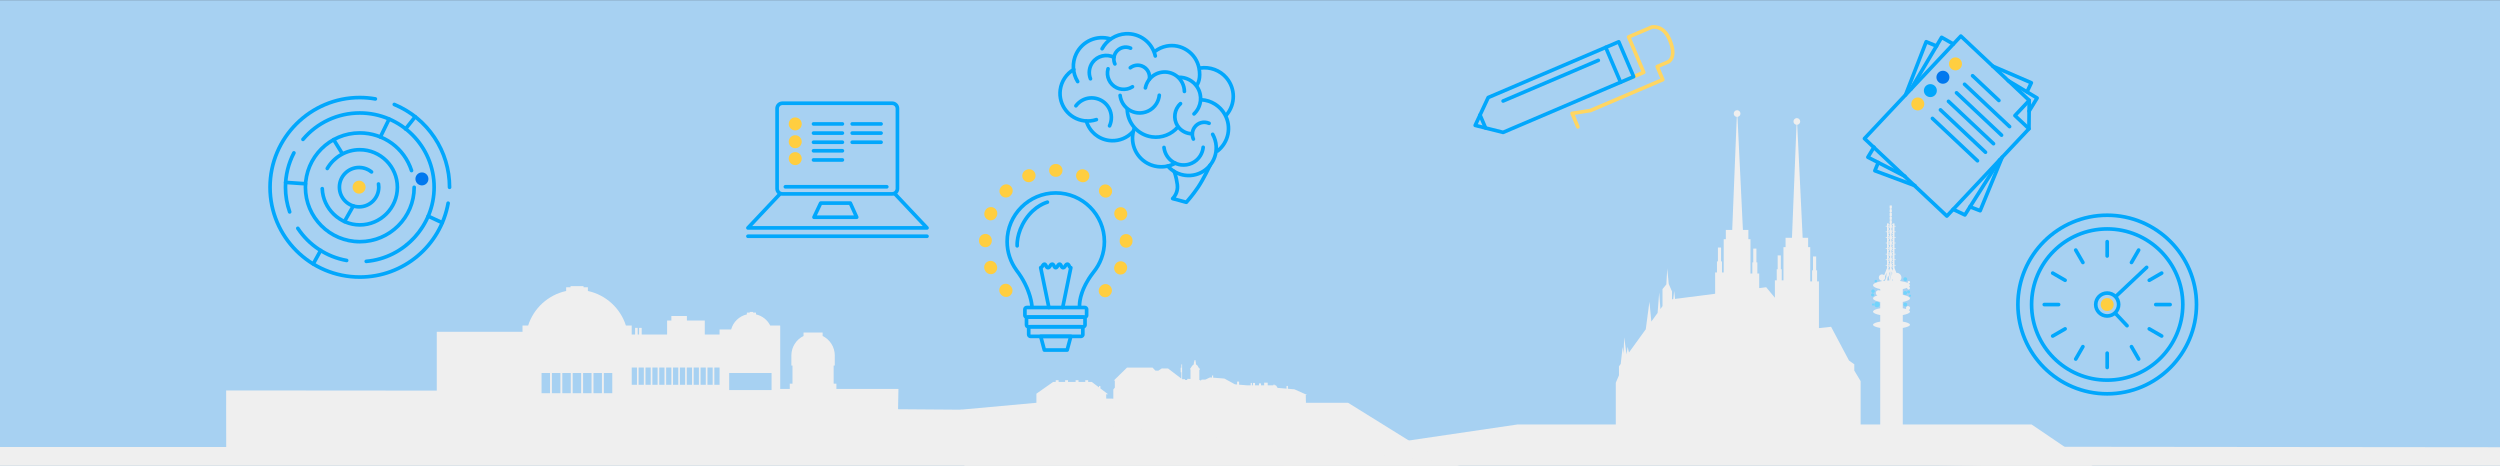 <?xml version="1.0" encoding="UTF-8" standalone="no"?>
<!-- Created with Inkscape (http://www.inkscape.org/) -->

<svg
   xmlns:dc="http://purl.org/dc/elements/1.1/"
   xmlns:cc="http://creativecommons.org/ns#"
   xmlns:rdf="http://www.w3.org/1999/02/22-rdf-syntax-ns#"
   xmlns:svg="http://www.w3.org/2000/svg"
   xmlns="http://www.w3.org/2000/svg"
   xmlns:sodipodi="http://sodipodi.sourceforge.net/DTD/sodipodi-0.dtd"
   xmlns:inkscape="http://www.inkscape.org/namespaces/inkscape"
   version="1.1"
   id="svg2"
   xml:space="preserve"
   width="2560.027"
   height="477.012"
   viewBox="0 0 2560.027 477.012"
   sodipodi:docname="zahlavi_SOC_vystupy.ai.svg"
   inkscape:version="0.92.1 r15371"><rect x="0" y="0" width="2560.027" height="477.012" fill="#333333" stroke="none"/><defs
     id="defs6"><clipPath
       clipPathUnits="userSpaceOnUse"
       id="clipPath20"><path
         d="M 0,357.759 H 1920.02 V 0 H 0 Z"
         id="path18"
         inkscape:connector-curvature="0" /></clipPath><clipPath
       clipPathUnits="userSpaceOnUse"
       id="clipPath94"><path
         d="M 0,357.759 H 1920.02 V 0 H 0 Z"
         id="path92"
         inkscape:connector-curvature="0" /></clipPath><clipPath
       clipPathUnits="userSpaceOnUse"
       id="clipPath192"><path
         d="M 0,357.759 H 1920.02 V 0 H 0 Z"
         id="path190"
         inkscape:connector-curvature="0" /></clipPath></defs><sodipodi:namedview
     pagecolor="#ffffff"
     bordercolor="#666666"
     borderopacity="1"
     objecttolerance="10"
     gridtolerance="10"
     guidetolerance="10"
     inkscape:pageopacity="0"
     inkscape:pageshadow="2"
     inkscape:window-width="1920"
     inkscape:window-height="1062"
     id="namedview4"
     showgrid="false"
     inkscape:zoom="0.44635652"
     inkscape:cx="1167.2227"
     inkscape:cy="555.34097"
     inkscape:window-x="0"
     inkscape:window-y="0"
     inkscape:window-maximized="1"
     inkscape:current-layer="g10" /><g
     id="g10"
     inkscape:groupmode="layer"
     inkscape:label="zahlavi_SOC_vystupy"
     transform="matrix(1.333,0,0,-1.333,0,477.012)"><path
       d="M -187.5,0 H 2107.52 V 357.759 H -187.5 Z"
       style="fill:#a7d1f2;fill-opacity:1;fill-rule:nonzero;stroke:none;stroke-width:1.093"
       id="path12"
       inkscape:connector-curvature="0"
       inkscape:export-filename="/home/apophis/jan/KSI/ks-muni-web/static/header-soc.png"
       inkscape:export-xdpi="72.449249"
       inkscape:export-ydpi="72.449249" /><g
       id="g22"
       transform="translate(1446.863,142.481)"><path
         d="M 0,0 C 0.79,0.406 1.335,1.219 1.335,2.168 1.335,2.439 1.28,2.696 1.198,2.94 L 2.46,6.037 2.131,2.146 C 1.755,1.21 1.408,0.354 1.141,-0.297 0.687,-0.342 0.246,-0.393 -0.183,-0.449 Z M 3.155,2.091 3.851,3.799 4.604,-0.078 C 4.034,-0.094 3.476,-0.12 2.929,-0.154 2.994,0.475 3.072,1.252 3.155,2.091 M 3.496,5.626 3.506,5.578 C 3.5,5.562 3.494,5.547 3.487,5.532 3.49,5.563 3.493,5.594 3.496,5.626 M 3.859,9.497 5.053,10.69 V 9.468 c 0,0 -0.349,-0.881 -0.851,-2.141 L 3.859,9.468 Z m 0,1.838 H 4.967 L 3.859,10.228 Z m 0,1.658 1.14,-1.14 h -1.14 z m 0,0.756 1.194,1.194 V 12.53 l -1.194,1.194 z m 0,1.855 H 4.983 L 3.859,14.48 Z m 0,1.641 1.124,-1.124 H 3.859 Z m 0,0.776 1.194,1.194 v -2.432 l -1.194,1.194 z m 0,1.855 H 4.983 L 3.859,18.752 Z m 0,1.641 1.124,-1.124 H 3.859 Z m 0,0.775 1.194,1.194 v -2.432 l -1.194,1.194 z m 0,1.855 H 4.982 L 3.859,23.024 Z m 0,1.642 1.124,-1.124 H 3.859 Z m 0,0.775 1.194,1.194 V 25.326 L 3.859,26.52 Z m 0,1.855 H 4.983 L 3.859,27.295 Z m 0,1.642 1.124,-1.125 H 3.859 Z m 0,0.812 1.194,1.194 v -2.469 l -1.194,1.194 z m 0,1.856 H 4.983 L 3.859,31.604 Z m 0,1.641 1.124,-1.124 H 3.859 Z m 0,0.812 1.194,1.194 v -2.469 l -1.194,1.194 z m 0,1.855 H 4.983 L 3.859,35.914 Z m 0,1.641 1.124,-1.124 H 3.859 Z m 0,0.813 1.194,1.194 V 38.216 L 3.859,39.41 Z m 0,1.856 H 4.983 L 3.859,40.222 Z m 0,1.64 1.124,-1.124 H 3.859 Z M 5.142,6.967 5.393,-0.06 c -0.002,0 -0.004,0 -0.006,-0.001 L 4.509,5.414 Z M 6.161,10.69 7.355,9.497 V 9.468 L 7.023,7.4 6.161,9.468 Z m 0,4.253 1.194,-1.194 V 13.724 L 6.161,12.53 Z m 0,4.272 1.194,-1.194 V 17.977 L 6.161,16.783 Z m 0,4.271 1.194,-1.194 V 22.248 L 6.161,21.054 Z m 0,4.272 1.194,-1.194 V 26.52 L 6.161,25.326 Z m 0,4.309 1.194,-1.194 V 30.792 L 6.161,29.598 Z m 0,4.309 1.194,-1.194 V 35.101 L 6.161,33.907 Z m 0,4.309 1.194,-1.194 V 39.41 L 6.161,38.216 Z m 1.194,0.662 v -1.125 l -1.124,1.125 z m 0,1.64 V 41.863 H 6.231 Z M 6.231,37.554 7.355,38.678 V 37.554 Z M 7.355,37.037 V 35.914 L 6.231,37.037 Z M 6.231,33.246 7.355,34.37 V 33.246 Z M 7.355,32.729 V 31.604 L 6.231,32.729 Z M 6.231,28.936 7.355,30.061 V 28.936 Z M 7.355,28.419 V 27.295 L 6.231,28.419 Z M 6.231,24.665 7.355,25.789 V 24.665 Z M 7.355,24.147 V 23.024 L 6.231,24.147 Z M 6.231,20.393 7.355,21.517 V 20.393 Z M 7.355,19.876 V 18.752 L 6.231,19.876 Z M 6.231,16.121 7.355,17.245 V 16.121 Z M 7.355,15.604 V 14.48 l -1.124,1.124 z m -1.14,-3.751 1.14,1.14 v -1.14 z m 1.14,-0.518 v -1.107 l -1.108,1.107 z m 0.04,-11.403 c -0.259,0.006 -0.519,0.009 -0.781,0.011 l 0.202,1.04 C 6.95,0.599 7.146,0.244 7.395,-0.068 M 8.958,5.537 C 8.905,5.517 8.852,5.5 8.801,5.478 L 8.753,6.037 Z M 6.243,6.832 6.751,5.706 6.346,3.177 C 6.314,4.428 6.276,5.733 6.243,6.832 M 113.788,-110.687 H 14.864 v 74.139 c 3.346,0.562 5.502,1.439 5.502,2.426 0,0.987 -2.156,1.865 -5.502,2.426 v 5.039 c 3.346,0.607 5.502,1.555 5.502,2.621 0,0.43 -0.352,0.839 -0.987,1.215 0.633,0.209 1.093,0.798 1.093,1.501 0,0.877 -0.711,1.587 -1.587,1.587 -0.877,0 -1.587,-0.71 -1.587,-1.587 0,-0.256 0.066,-0.495 0.174,-0.709 -0.751,0.23 -1.628,0.437 -2.608,0.614 v 4.839 c 3.346,0.632 5.502,1.621 5.502,2.733 0,1.112 -2.156,2.1 -5.502,2.732 v 4.426 c 1.364,0.276 2.531,0.615 3.433,1.001 -0.027,-0.094 -0.047,-0.192 -0.047,-0.295 0,-0.584 0.474,-1.058 1.058,-1.058 0.585,0 1.058,0.474 1.058,1.058 0,0.485 -0.329,0.89 -0.775,1.015 0.5,0.378 0.775,0.784 0.775,1.207 0,0.495 -0.374,0.966 -1.049,1.398 0.066,-0.015 0.133,-0.023 0.203,-0.023 0.526,0 0.952,0.426 0.952,0.952 0,0.526 -0.426,0.952 -0.952,0.952 -0.526,0 -0.953,-0.426 -0.953,-0.952 0,-0.252 0.1,-0.48 0.261,-0.65 -1.353,0.694 -3.518,1.262 -6.17,1.618 0.705,0.656 1.149,1.59 1.149,2.63 0,1.986 -1.611,3.597 -3.598,3.597 -0.09,0 -0.179,-0.007 -0.268,-0.014 C 9.127,7.793 8.463,9.468 8.463,9.468 v 1.867 h 1.018 v 0.518 H 8.463 v 3.751 h 1.002 v 0.517 H 8.463 v 3.755 h 1.002 v 0.517 H 8.463 v 3.754 h 1.002 v 0.518 H 8.463 v 3.754 h 1.002 v 0.517 H 8.463 v 3.793 h 1.002 v 0.517 H 8.463 v 3.791 h 1.002 v 0.517 H 8.463 v 3.793 h 1.002 v 0.516 H 8.463 v 1.885 H 7.355 v -0.03 L 6.161,42.525 v 1.246 H 6.44 v 2.336 H 5.924 v 0.476 H 6.44 v 2.335 H 5.924 v 0.488 H 6.44 v 2.336 H 5.924 V 52.23 H 6.44 v 2.335 H 5.924 v 0.627 H 6.44 v 2.336 H 4.774 V 55.192 H 5.29 V 54.565 H 4.774 V 52.23 H 5.29 V 51.742 H 4.774 V 49.406 H 5.29 V 48.918 H 4.774 V 46.583 H 5.29 V 46.107 H 4.774 v -2.336 h 0.279 v -1.246 l -1.194,1.193 v 0.03 H 2.75 V 41.863 H 1.749 V 41.347 H 2.75 V 37.554 H 1.749 V 37.037 H 2.75 V 33.246 H 1.749 V 32.729 H 2.75 V 28.936 H 1.749 V 28.419 H 2.75 V 24.665 H 1.749 V 24.147 H 2.75 V 20.393 H 1.749 V 19.876 H 2.75 V 16.121 H 1.749 V 15.604 H 2.75 V 11.853 H 1.765 V 11.335 H 2.75 V 9.468 c 0,0 -1.093,-2.76 -2.196,-5.517 -0.438,0.408 -1.02,0.663 -1.665,0.663 -1.351,0 -2.447,-1.095 -2.447,-2.446 0,-1.337 1.074,-2.42 2.405,-2.442 -0.049,-0.12 -0.096,-0.233 -0.139,-0.338 -4.02,-0.654 -6.696,-1.817 -6.696,-3.145 0,-1.191 2.155,-2.25 5.501,-2.928 v -1.314 c -0.354,0.268 -0.791,0.433 -1.269,0.433 -1.169,0 -2.117,-0.947 -2.117,-2.116 0,-0.86 0.515,-1.595 1.251,-1.927 -2.098,-0.602 -3.366,-1.382 -3.366,-2.234 0,-1.112 2.155,-2.101 5.501,-2.733 v -4.839 c -3.346,-0.606 -5.501,-1.554 -5.501,-2.621 0,-1.066 2.155,-2.014 5.501,-2.621 v -5.039 c -3.346,-0.561 -5.501,-1.439 -5.501,-2.426 0,-0.987 2.155,-1.864 5.501,-2.426 v -74.139 h -278.448 l -154.691,-22.794 598.47,-10.5 z"
         style="fill:#efefef;fill-opacity:1;fill-rule:nonzero;stroke:none"
         id="path24"
         inkscape:connector-curvature="0" /></g><g
       id="g26"
       transform="translate(1438.875,132.799)"><path
         d="M 0,0 C 0.759,0 1.375,0.616 1.375,1.375 1.375,2.135 0.759,2.751 0,2.751 -0.76,2.751 -1.375,2.135 -1.375,1.375 -1.375,0.616 -0.76,0 0,0"
         style="fill:#72d4fc;fill-opacity:1;fill-rule:nonzero;stroke:none"
         id="path28"
         inkscape:connector-curvature="0" /></g><g
       id="g30"
       transform="translate(1438.028,123.912)"><path
         d="m 0,0 c 0,-0.467 0.379,-0.846 0.847,-0.846 0.467,0 0.846,0.379 0.846,0.846 0,0.468 -0.379,0.847 -0.846,0.847 C 0.379,0.847 0,0.468 0,0"
         style="fill:#72d4fc;fill-opacity:1;fill-rule:nonzero;stroke:none"
         id="path32"
         inkscape:connector-curvature="0" /></g><g
       id="g34"
       transform="translate(1444.094,123.912)"><path
         d="m 0,0 c 0,1.188 -0.963,2.151 -2.151,2.151 -1.188,0 -2.151,-0.963 -2.151,-2.151 0,-1.188 0.963,-2.151 2.151,-2.151 C -0.963,-2.151 0,-1.188 0,0"
         style="fill:#72d4fc;fill-opacity:1;fill-rule:nonzero;stroke:none"
         id="path36"
         inkscape:connector-curvature="0" /></g><g
       id="g38"
       transform="translate(1462.151,123.912)"><path
         d="m 0,0 c 0,-0.818 0.663,-1.481 1.481,-1.481 0.818,0 1.481,0.663 1.481,1.481 0,0.818 -0.663,1.481 -1.481,1.481 C 0.663,1.481 0,0.818 0,0"
         style="fill:#72d4fc;fill-opacity:1;fill-rule:nonzero;stroke:none"
         id="path40"
         inkscape:connector-curvature="0" /></g><g
       id="g42"
       transform="translate(1463.632,134.28)"><path
         d="m 0,0 c -0.818,0 -1.481,-0.663 -1.481,-1.481 0,-0.818 0.663,-1.481 1.481,-1.481 0.818,0 1.481,0.663 1.481,1.481 C 1.481,-0.663 0.818,0 0,0"
         style="fill:#72d4fc;fill-opacity:1;fill-rule:nonzero;stroke:none"
         id="path44"
         inkscape:connector-curvature="0" /></g><g
       id="g46"
       transform="translate(1466.171,132.482)"><path
         d="M 0,0 C 0.643,0 1.164,0.521 1.164,1.164 1.164,1.807 0.643,2.328 0,2.328 -0.643,2.328 -1.164,1.807 -1.164,1.164 -1.164,0.521 -0.643,0 0,0"
         style="fill:#72d4fc;fill-opacity:1;fill-rule:nonzero;stroke:none"
         id="path48"
         inkscape:connector-curvature="0" /></g><g
       id="g50"
       transform="translate(1466.383,130.683)"><path
         d="m 0,0 c 0,-0.468 0.379,-0.847 0.847,-0.847 0.467,0 0.846,0.379 0.846,0.847 0,0.467 -0.379,0.846 -0.846,0.846 C 0.379,0.846 0,0.467 0,0"
         style="fill:#72d4fc;fill-opacity:1;fill-rule:nonzero;stroke:none"
         id="path52"
         inkscape:connector-curvature="0" /></g><g
       id="g54"
       transform="translate(1438.557,130.084)"><path
         d="M 0,0 C 0.682,0 1.235,0.553 1.235,1.234 1.235,1.916 0.682,2.469 0,2.469 -0.681,2.469 -1.234,1.916 -1.234,1.234 -1.234,0.553 -0.681,0 0,0"
         style="fill:#72d4fc;fill-opacity:1;fill-rule:nonzero;stroke:none"
         id="path56"
         inkscape:connector-curvature="0" /></g><g
       id="g58"
       transform="translate(1463.632,141.898)"><path
         d="M 0,0 C 0.818,0 1.481,0.663 1.481,1.481 1.481,2.299 0.818,2.962 0,2.962 -0.818,2.962 -1.481,2.299 -1.481,1.481 -1.481,0.663 -0.818,0 0,0"
         style="fill:#72d4fc;fill-opacity:1;fill-rule:nonzero;stroke:none"
         id="path60"
         inkscape:connector-curvature="0" /></g><g
       id="g62"
       transform="translate(1440.991,140.946)"><path
         d="M 0,0 C 0.526,0 0.952,0.426 0.952,0.952 0.952,1.478 0.526,1.904 0,1.904 -0.526,1.904 -0.952,1.478 -0.952,0.952 -0.952,0.426 -0.526,0 0,0"
         style="fill:#72d4fc;fill-opacity:1;fill-rule:nonzero;stroke:none"
         id="path64"
         inkscape:connector-curvature="0" /></g><g
       id="g66"
       transform="translate(1035.592,48.429)"><path
         d="m 0,0 h -32.368 l -0.146,5.918 0.919,0.154 -9.652,4.289 -4.979,0.418 v 2.168 h -1.034 v -2.081 l -6.88,0.577 -1.239,1.963 h -0.958 v 0.517 h -1.034 v -0.517 h -4.367 v 2.05 h -2.719 v -2.05 h -2.413 v 1.475 h -1.57 v -1.475 h -3.026 v 1.839 h -1.609 v -1.839 h -0.804 v 1.839 h -0.919 v -1.839 h -2.744 l -6.161,0.517 v 2.356 h -1.551 v -2.226 l -1.647,0.138 -8.091,4.415 -8.647,0.694 v 1.633 h -0.919 v -1.559 l -1.523,0.122 -3.619,-1.695 h -2.757 l -0.719,-0.746 -1.092,0.574 v 7.785 l 0.403,-0.029 v 1.006 l -0.546,0.028 -1.235,2.126 -1.264,1.063 v 1.062 l -0.374,2.155 h -0.603 l -0.603,-2.183 v -1.063 l -1.35,-1.178 -1.207,-1.953 h -0.258 l -0.014,-0.819 0.272,0.015 V 18.29 l -2.528,0.115 v -0.92 l -1.666,0.058 v 0.575 h -2.24 l -0.019,0.014 v 11.342 h -0.575 v -2.528 h -0.536 V 23.46 h 0.536 v -4.891 l -10.245,7.802 -4.788,0.02 -2.643,-1.724 -2.298,0.058 -2.126,2.297 h -19.648 l -10.112,-9.881 h 0.748 v -5.516 l -1.149,-1.378 V 3.18 l -5.458,0.057 v 3.294 h 1.455 l -5.937,4.489 v 1.831 h -1.072 v -1.02 l -5.554,4.199 h -2.758 v 1.341 h -2.221 V 16.03 h -5.209 v 1.341 h -2.221 V 16.03 h -5.822 v 1.341 h -2.221 V 16.03 h -5.018 v 1.341 h -2.221 V 16.03 h -1.954 L -239.416,6.991 V 0 l -58.254,-5.311 3.329,-49.118 367.481,9 z"
         style="fill:#efefef;fill-opacity:1;fill-rule:nonzero;stroke:none"
         id="path68"
         inkscape:connector-curvature="0" /></g><g
       id="g70"
       transform="translate(1940.015,14.077)"><path
         d="M 166.338,0 -510.681,0.72 v 50.264 l -4.864,8.107 v 4.864 l -4.053,2.837 -13.781,25.942 -9.323,-0.999 v 35.858 h -1.419 v 8.512 h -0.71 v 10.641 h -2.431 v -10.641 h -0.71 v -8.512 h -1.419 v 26.347 h -1.621 v 7.144 h -4.194 l -4.179,86.823 c 1.288,0.147 2.293,1.228 2.293,2.555 0,1.412 -1.134,2.556 -2.54,2.58 l -0.044,0.916 -0.037,-0.916 c -1.41,-0.02 -2.547,-1.166 -2.547,-2.58 0,-1.343 1.029,-2.435 2.34,-2.559 l -3.506,-86.819 h -4.914 v -7.144 h -1.621 v -25.536 h -1.318 v 8.512 h -0.709 v 10.64 h -2.432 v -10.64 h -0.709 v -8.512 h -1.419 v -13.355 l -6.688,8.086 -5.371,-0.689 v 11.227 h -1.419 v 8.513 h -0.709 v 10.64 h -2.432 v -10.64 h -0.709 v -8.513 h -1.419 v 26.348 h -1.622 v 7.144 h -4.193 l -4.18,86.822 c 1.289,0.147 2.293,1.228 2.293,2.555 0,1.412 -1.133,2.556 -2.54,2.58 l -0.044,0.916 -0.037,-0.915 c -1.409,-0.021 -2.547,-1.166 -2.547,-2.581 0,-1.343 1.029,-2.434 2.34,-2.559 l -3.506,-86.818 h -4.914 v -7.144 h -1.621 v -25.537 h -1.318 v 8.512 h -0.709 v 10.64 h -2.432 v -10.64 h -0.71 v -8.512 h -1.418 v -16.377 l -30.792,-3.946 c -0.338,3.312 -0.622,6.136 -0.622,6.136 l -0.764,-6.314 -0.958,-0.123 v 6.032 l -2.508,5.766 -1.141,11.866 -0.705,-12.235 -2.943,-3.573 V 108.6 l -1.618,-2.239 c -0.424,5.976 -0.915,12.822 -0.915,12.822 0,-0.313 -0.693,-9.09 -1.225,-15.782 l -4.819,-6.669 c -0.764,7.357 -1.455,15.256 -1.455,15.256 l -2.823,-21.174 -12.9,-17.847 c -0.522,2.262 -0.997,4.364 -0.997,4.364 -0.053,-0.316 -0.489,-3.179 -0.896,-5.856 l -1.739,13.152 c 0,-0.389 -0.28,-6.373 -0.571,-12.495 l -0.645,5.199 -1.488,-13.131 -1.349,-1.866 v -6.891 l -2.432,-5.675 V 1.077 l -22.645,0.043 -424.865,-27.196 1312.593,0 z"
         style="fill:#efefef;fill-opacity:1;fill-rule:nonzero;stroke:none"
         id="path72"
         inkscape:connector-curvature="0"
         sodipodi:nodetypes="cccccccccccccccccccccccscccscccccccccccccccccccccccccccccccccscccsccccccccccccccccccccccccccccccccccccccccccccccc" /></g><path
       d="m 416.028,71.325 h 6.485 V 55.798 h -6.485 z m 7.955,0 h 6.508 V 55.798 h -6.508 z m 7.978,0 h 6.507 V 55.798 h -6.507 z m 7.977,0 h 6.507 V 55.798 h -6.507 z m 7.978,0 h 6.507 V 55.798 h -6.507 z m 7.978,0 h 6.507 V 55.798 h -6.507 z m 7.977,0 h 6.485 V 55.798 h -6.485 z m 21.415,4.181 h 4.02 V 62.268 h -4.02 z m 5.288,0 h 4.02 V 62.268 h -4.02 z m 5.29,0 h 4.02 V 62.268 h -4.02 z m 5.288,0 h 4.02 V 62.268 h -4.02 z m 5.289,0 h 4.02 V 62.268 h -4.02 z m 5.288,0 h 4.02 V 62.268 h -4.02 z m 5.289,0 h 4.02 V 62.268 h -4.02 z m 5.288,0 h 4.02 V 62.268 h -4.02 z m 5.289,0 h 4.02 V 62.268 h -4.02 z m 5.289,0 h 4.02 V 62.268 h -4.02 z m 5.288,0 h 4.02 V 62.268 h -4.02 z m 5.289,0 h 4.02 V 62.268 h -4.02 z m 5.288,0 h 4.02 V 62.268 h -4.02 z m 11.407,-4.181 h 32.568 V 58.187 h -32.568 z m -749.054,-56.883 -0.102,-33.855 1368.681,-3.666 -66,26 -375.76,40.197 -48.037,0.363 0.298,15.58 -47.668,0.031 v 4.034 h -2.095 v 13.908 h 0.86 v 7.753 c 0,6.574 -3.805,12.257 -9.332,14.972 v 2.627 h -14.686 v -2.627 c -5.527,-2.715 -9.332,-8.398 -9.332,-14.972 v -7.753 h 0.86 V 63.126 h -2.095 v -4.034 h -7.345 v 45.676 2.986 h -7.651 c -2.137,4.297 -6.133,7.504 -10.936,8.57 v 1.358 h -2.24 v 0.56 h -2.538 v -0.56 h -2.24 v -1.358 c -5.861,-1.301 -10.521,-5.79 -12.065,-11.556 h -8.911 v -3.882 h -11.346 v 10.749 h -13.736 v 3.484 h -11.944 v -3.484 h -3.285 V 100.886 H 492.95 v 5.076 h -1.991 v -5.076 h -1.094 v 5.076 h -1.991 v -5.076 h -2.588 v 6.868 h -4.465 c -4.239,13.328 -15.374,23.579 -29.214,26.563 v 2.849 h -3.347 v 0.896 h -9.992 v -0.896 h -3.346 v -2.849 c -13.84,-2.984 -24.975,-13.235 -29.214,-26.563 h -4.328 v -4.778 H 335.539 V 57.782 l -161.813,0.135 v -2.573 l 0.044,-40.902 z"
       style="fill:#efefef;fill-opacity:1;fill-rule:nonzero;stroke:none"
       id="path74"
       inkscape:connector-curvature="0"
       sodipodi:nodetypes="cccccccccccccccccccccccccccccccccccccccccccccccccccccccccccccccccccccccccccccccccccccccccccccccccccccccccccccccccccccsccccscccccccccccccccccccccccccccccccccccccccccccccccccccccccc" /><g
       id="g186"><g
         id="g188"
         clip-path="url(#clipPath192)"><g
           id="g194"
           transform="translate(887.32,313.446)"><path
             d="M 0,0 C -0.567,0.072 -1.056,0.488 -1.192,1.079 -3.466,10.925 -12.44,17.637 -22.53,17.044 -29.588,16.627 -36.071,12.51 -39.45,6.298 -39.821,5.615 -40.676,5.36 -41.358,5.734 -42.04,6.106 -42.293,6.959 -41.922,7.642 -38.083,14.7 -30.715,19.38 -22.695,19.853 -11.235,20.53 -1.035,12.901 1.55,1.712 1.724,0.955 1.252,0.2 0.495,0.025 0.328,-0.014 0.161,-0.021 0,0"
             style="fill:#02a7fc;fill-opacity:1;fill-rule:nonzero;stroke:none"
             id="path196"
             inkscape:connector-curvature="0" /></g><g
           id="g198"
           transform="translate(884.974,251.264)"><path
             d="m 0,0 c -0.114,0.015 -0.226,0.03 -0.34,0.046 -11.368,1.627 -19.833,11.141 -20.13,22.621 -0.02,0.776 0.594,1.422 1.371,1.442 0.764,0.023 1.423,-0.593 1.442,-1.37 0.261,-10.103 7.711,-18.475 17.716,-19.907 6.988,-1.02 14.173,1.735 18.727,7.147 0.501,0.595 1.388,0.669 1.982,0.171 0.595,-0.5 0.671,-1.388 0.171,-1.982 C 15.839,2.106 7.843,-1.004 0,0"
             style="fill:#02a7fc;fill-opacity:1;fill-rule:nonzero;stroke:none"
             id="path200"
             inkscape:connector-curvature="0" /></g><g
           id="g202"
           transform="translate(942.074,268.246)"><path
             d="m 0,0 c -0.257,0.033 -0.508,0.137 -0.722,0.315 -0.596,0.499 -0.676,1.386 -0.178,1.982 6.48,7.758 6.419,18.965 -0.146,26.648 -4.591,5.378 -11.787,8.063 -18.779,7.008 -0.768,-0.117 -1.486,0.414 -1.602,1.181 -0.115,0.769 0.413,1.485 1.182,1.601 7.944,1.198 16.122,-1.851 21.339,-7.963 C 8.553,22.043 8.623,9.308 1.26,0.494 0.94,0.111 0.46,-0.059 0,0"
             style="fill:#02a7fc;fill-opacity:1;fill-rule:nonzero;stroke:none"
             id="path204"
             inkscape:connector-curvature="0" /></g><g
           id="g206"
           transform="translate(935.173,240.492)"><path
             d="m 0,0 c -0.352,0.045 -0.687,0.222 -0.925,0.523 -0.482,0.609 -0.379,1.495 0.231,1.976 7.926,6.271 10.154,17.254 5.296,26.117 -3.399,6.2 -9.902,10.306 -16.955,10.693 -0.773,0.03 -1.369,0.707 -1.326,1.483 0.044,0.775 0.708,1.369 1.484,1.326 C -4.167,41.68 3.208,37.014 7.069,29.968 12.589,19.897 10.059,7.417 1.052,0.292 0.743,0.048 0.363,-0.046 0,0"
             style="fill:#02a7fc;fill-opacity:1;fill-rule:nonzero;stroke:none"
             id="path208"
             inkscape:connector-curvature="0" /></g><g
           id="g210"
           transform="translate(889.048,228.485)"><path
             d="m 0,0 c -2.897,0.371 -5.733,1.277 -8.337,2.718 -10.047,5.562 -14.579,17.465 -10.775,28.301 0.257,0.733 1.057,1.124 1.794,0.861 0.733,-0.257 1.119,-1.061 0.861,-1.794 -3.348,-9.535 0.641,-20.011 9.482,-24.905 C -0.787,1.758 6.891,1.767 13.07,5.205 13.749,5.583 14.605,5.338 14.984,4.661 15.362,3.981 15.118,3.125 14.438,2.747 10.019,0.286 4.922,-0.63 0,0"
             style="fill:#02a7fc;fill-opacity:1;fill-rule:nonzero;stroke:none"
             id="path212"
             inkscape:connector-curvature="0" /></g><g
           id="g214"
           transform="translate(913.956,253.805)"><path
             d="m 0,0 c -4.288,0.549 -8.219,2.997 -10.567,6.68 -3.867,6.068 -2.8,13.974 2.535,18.799 0.575,0.522 1.466,0.477 1.987,-0.099 0.521,-0.577 0.476,-1.467 -0.101,-1.988 C -10.389,19.554 -11.27,13.02 -8.194,8.192 -6.008,4.763 -2.122,2.657 1.948,2.697 2.728,2.712 3.362,2.083 3.37,1.305 3.377,0.528 2.754,-0.108 1.977,-0.116 1.312,-0.124 0.652,-0.083 0,0"
             style="fill:#02a7fc;fill-opacity:1;fill-rule:nonzero;stroke:none"
             id="path216"
             inkscape:connector-curvature="0" /></g><g
           id="g218"
           transform="translate(861.409,287.923)"><path
             d="m 0,0 c -1.41,0.181 -2.798,0.577 -4.106,1.193 -6.142,2.889 -9.277,9.731 -7.455,16.269 0.209,0.751 0.992,1.203 1.733,0.978 0.749,-0.208 1.187,-0.984 0.978,-1.732 C -10.279,11.58 -7.725,6.004 -2.909,3.738 0.516,2.125 4.618,2.401 7.798,4.457 8.452,4.879 9.321,4.692 9.743,4.038 10.165,3.385 9.978,2.515 9.325,2.092 6.551,0.302 3.218,-0.412 0,0"
             style="fill:#02a7fc;fill-opacity:1;fill-rule:nonzero;stroke:none"
             id="path220"
             inkscape:connector-curvature="0" /></g><g
           id="g222"
           transform="translate(916.589,249.613)"><path
             d="m 0,0 c -0.468,0.06 -0.896,0.354 -1.105,0.816 -1.49,3.292 -1.169,7.205 0.837,10.209 2.867,4.297 8.372,5.886 13.084,3.773 0.71,-0.316 1.028,-1.149 0.71,-1.858 C 13.208,12.23 12.377,11.911 11.667,12.23 8.265,13.749 4.142,12.561 2.072,9.462 0.602,7.259 0.367,4.392 1.459,1.976 1.779,1.269 1.465,0.435 0.757,0.114 0.511,0.002 0.25,-0.032 0,0"
             style="fill:#02a7fc;fill-opacity:1;fill-rule:nonzero;stroke:none"
             id="path224"
             inkscape:connector-curvature="0" /></g><g
           id="g226"
           transform="translate(882.774,295.584)"><path
             d="m 0,0 c -0.024,0.003 -0.049,0.006 -0.073,0.011 -0.765,0.138 -1.273,0.87 -1.134,1.635 0.662,3.667 -1.481,7.388 -4.985,8.653 -2.493,0.897 -5.334,0.442 -7.415,-1.196 -0.612,-0.483 -1.496,-0.374 -1.976,0.233 -0.481,0.611 -0.376,1.496 0.235,1.976 2.838,2.235 6.712,2.861 10.112,1.633 C -0.378,11.191 2.481,6.229 1.562,1.146 1.428,0.405 0.737,-0.094 0,0"
             style="fill:#02a7fc;fill-opacity:1;fill-rule:nonzero;stroke:none"
             id="path228"
             inkscape:connector-curvature="0" /></g><g
           id="g230"
           transform="translate(856.292,307.326)"><path
             d="m 0,0 c -0.468,0.06 -0.896,0.354 -1.105,0.816 -1.489,3.29 -1.168,7.203 0.837,10.208 2.867,4.295 8.372,5.882 13.085,3.774 0.71,-0.317 1.027,-1.148 0.71,-1.859 C 13.21,12.229 12.38,11.91 11.668,12.23 8.267,13.75 4.141,12.562 2.073,9.461 0.602,7.257 0.367,4.39 1.459,1.976 1.78,1.268 1.465,0.434 0.757,0.113 0.511,0.002 0.25,-0.032 0,0"
             style="fill:#02a7fc;fill-opacity:1;fill-rule:nonzero;stroke:none"
             id="path232"
             inkscape:connector-curvature="0" /></g><g
           id="g234"
           transform="translate(837.525,295.915)"><path
             d="m 0,0 c -0.49,0.062 -0.933,0.382 -1.129,0.873 -1.841,4.602 -1.164,9.942 1.767,13.938 4.189,5.711 11.824,7.553 18.157,4.376 C 19.491,18.84 19.771,17.993 19.422,17.3 19.075,16.604 18.228,16.322 17.535,16.673 12.517,19.189 6.228,17.672 2.907,13.146 0.545,9.929 0,5.625 1.484,1.918 1.772,1.197 1.421,0.378 0.7,0.089 0.47,-0.003 0.229,-0.029 0,0"
             style="fill:#02a7fc;fill-opacity:1;fill-rule:nonzero;stroke:none"
             id="path236"
             inkscape:connector-curvature="0" /></g><g
           id="g238"
           transform="translate(917.065,268.94)"><path
             d="m 0,0 c -0.31,0.04 -0.608,0.182 -0.84,0.425 -0.536,0.563 -0.514,1.453 0.049,1.99 5.282,5.029 6.158,13.071 2.082,19.121 -2.853,4.231 -7.791,6.744 -12.892,6.566 -0.78,-0.036 -1.428,0.579 -1.456,1.356 -0.027,0.776 0.58,1.428 1.356,1.455 C -5.641,31.135 0.233,28.14 3.624,23.107 8.47,15.917 7.429,6.356 1.149,0.376 0.83,0.073 0.405,-0.052 0,0"
             style="fill:#02a7fc;fill-opacity:1;fill-rule:nonzero;stroke:none"
             id="path240"
             inkscape:connector-curvature="0" /></g><g
           id="g242"
           transform="translate(827.698,293.784)"><path
             d="m 0,0 c -0.405,0.052 -0.784,0.278 -1.017,0.651 -4.248,6.819 -4.689,15.534 -1.149,22.747 5.06,10.309 16.721,15.421 27.734,12.157 0.745,-0.222 1.17,-1.005 0.949,-1.749 -0.221,-0.745 -1.008,-1.168 -1.749,-0.95 C 15.079,35.729 4.813,31.23 0.36,22.158 -2.755,15.811 -2.367,8.141 1.373,2.141 1.783,1.48 1.582,0.612 0.922,0.202 0.636,0.024 0.311,-0.04 0,0"
             style="fill:#02a7fc;fill-opacity:1;fill-rule:nonzero;stroke:none"
             id="path244"
             inkscape:connector-curvature="0" /></g><g
           id="g246"
           transform="translate(832.679,263.651)"><path
             d="m 0,0 c -12.388,1.585 -21.176,12.954 -19.59,25.341 0.886,6.93 5.02,13.17 11.055,16.69 0.671,0.391 1.534,0.164 1.925,-0.507 0.391,-0.67 0.165,-1.532 -0.507,-1.924 -5.286,-3.083 -8.905,-8.546 -9.682,-14.616 C -18.187,14.135 -10.492,4.18 0.357,2.791 3.288,2.416 6.319,2.709 9.123,3.642 9.859,3.886 10.657,3.486 10.902,2.75 11.147,2.013 10.748,1.216 10.01,0.971 6.809,-0.093 3.347,-0.429 0,0"
             style="fill:#02a7fc;fill-opacity:1;fill-rule:nonzero;stroke:none"
             id="path248"
             inkscape:connector-curvature="0" /></g><g
           id="g250"
           transform="translate(910.252,221.774)"><path
             d="m 0,0 c -5.437,0.696 -10.543,3.359 -14.2,7.526 -0.512,0.585 -0.455,1.474 0.129,1.986 0.583,0.512 1.474,0.456 1.986,-0.129 4.036,-4.599 10.092,-7.104 16.198,-6.709 10.914,0.711 19.213,10.17 18.502,21.084 -0.193,2.949 -1.061,5.867 -2.511,8.441 -0.381,0.678 -0.142,1.535 0.536,1.917 0.676,0.383 1.534,0.143 1.916,-0.535 1.655,-2.94 2.647,-6.273 2.866,-9.639 C 26.236,11.48 16.758,0.679 4.296,-0.134 2.855,-0.228 1.417,-0.181 0,0"
             style="fill:#02a7fc;fill-opacity:1;fill-rule:nonzero;stroke:none"
             id="path252"
             inkscape:connector-curvature="0" /></g><g
           id="g254"
           transform="translate(879.704,288.92)"><path
             d="m 0,0 c -0.031,0.004 -0.062,0.009 -0.094,0.015 -0.761,0.15 -1.259,0.89 -1.109,1.652 0.474,2.416 1.504,4.737 2.979,6.712 5.458,7.306 15.842,8.808 23.147,3.349 4.087,-3.054 6.569,-7.923 6.639,-13.024 0.01,-0.777 -0.612,-1.415 -1.388,-1.427 -0.777,-0.01 -1.415,0.611 -1.426,1.388 C 28.69,2.898 26.631,6.94 23.239,9.475 17.175,14.005 8.558,12.757 4.03,6.694 2.806,5.056 1.952,3.13 1.558,1.125 1.415,0.394 0.729,-0.093 0,0"
             style="fill:#02a7fc;fill-opacity:1;fill-rule:nonzero;stroke:none"
             id="path256"
             inkscape:connector-curvature="0" /></g><g
           id="g258"
           transform="translate(873.391,269.791)"><path
             d="m 0,0 c -2.23,0.285 -4.437,1.032 -6.477,2.275 -4.358,2.654 -7.29,7.266 -7.84,12.339 -0.084,0.772 0.473,1.467 1.246,1.551 0.77,0.08 1.467,-0.473 1.55,-1.247 0.458,-4.209 2.891,-8.037 6.507,-10.24 6.464,-3.937 14.926,-1.877 18.86,4.586 1.063,1.747 1.732,3.744 1.934,5.778 0.077,0.773 0.766,1.339 1.539,1.262 0.793,-0.099 1.338,-0.767 1.261,-1.54 C 18.336,12.313 17.53,9.905 16.249,7.801 12.75,2.053 6.28,-0.804 0,0"
             style="fill:#02a7fc;fill-opacity:1;fill-rule:nonzero;stroke:none"
             id="path260"
             inkscape:connector-curvature="0" /></g><g
           id="g262"
           transform="translate(907.104,229.811)"><path
             d="m 0,0 c -2.229,0.285 -4.436,1.032 -6.476,2.275 -4.358,2.654 -7.29,7.266 -7.841,12.337 -0.084,0.773 0.474,1.468 1.247,1.552 0.773,0.077 1.466,-0.475 1.55,-1.247 0.458,-4.209 2.891,-8.036 6.507,-10.239 6.466,-3.936 14.925,-1.878 18.86,4.586 1.062,1.747 1.731,3.744 1.934,5.778 0.077,0.774 0.766,1.339 1.54,1.262 0.791,-0.117 1.337,-0.768 1.26,-1.54 C 18.336,12.312 17.53,9.905 16.25,7.801 12.751,2.053 6.281,-0.804 0,0"
             style="fill:#02a7fc;fill-opacity:1;fill-rule:nonzero;stroke:none"
             id="path264"
             inkscape:connector-curvature="0" /></g><g
           id="g266"
           transform="translate(852.185,259.771)"><path
             d="m 0,0 c -0.14,0.018 -0.279,0.057 -0.413,0.12 -0.705,0.325 -1.012,1.161 -0.686,1.867 1.778,3.843 1.667,8.375 -0.295,12.127 -1.688,3.224 -4.554,5.606 -8.07,6.707 -3.515,1.098 -7.229,0.778 -10.453,-0.911 -1.812,-0.948 -3.416,-2.315 -4.637,-3.953 -0.464,-0.625 -1.346,-0.753 -1.969,-0.287 -0.623,0.465 -0.751,1.346 -0.287,1.97 1.472,1.973 3.404,3.621 5.588,4.764 3.89,2.036 8.367,2.423 12.598,1.102 4.234,-1.325 7.687,-4.198 9.723,-8.088 C 3.464,10.897 3.598,5.435 1.455,0.804 1.191,0.234 0.592,-0.076 0,0"
             style="fill:#02a7fc;fill-opacity:1;fill-rule:nonzero;stroke:none"
             id="path268"
             inkscape:connector-curvature="0" /></g><g
           id="g270"
           transform="translate(919.169,290.979)"><path
             d="m 0,0 c -0.233,0.03 -0.462,0.119 -0.664,0.27 -0.622,0.465 -0.748,1.347 -0.282,1.969 0.72,0.964 2.954,4.694 1.427,12.275 -1.039,5.156 -4.054,9.62 -8.489,12.567 -4.435,2.946 -9.718,3.996 -14.874,2.958 -2.897,-0.584 -5.674,-1.832 -8.031,-3.613 -0.621,-0.47 -1.502,-0.345 -1.971,0.274 -0.468,0.621 -0.345,1.503 0.275,1.971 2.692,2.034 5.863,3.461 9.172,4.126 5.894,1.186 11.925,-0.011 16.986,-3.373 C -1.389,26.061 2.052,20.963 3.239,15.07 4.95,6.581 2.457,2.089 1.306,0.552 0.991,0.132 0.486,-0.062 0,0"
             style="fill:#02a7fc;fill-opacity:1;fill-rule:nonzero;stroke:none"
             id="path272"
             inkscape:connector-curvature="0" /></g><g
           id="g274"
           transform="translate(851.826,248.54)"><path
             d="m 0,0 c -8.759,1.121 -16.096,7.282 -18.64,15.894 -0.22,0.744 0.205,1.526 0.951,1.747 0.744,0.216 1.527,-0.204 1.747,-0.951 C -13.528,8.526 -6.196,2.871 2.321,2.638 7.869,2.481 13.247,4.695 17.076,8.712 17.613,9.274 18.503,9.294 19.066,8.759 19.628,8.224 19.649,7.333 19.113,6.77 14.734,2.177 8.585,-0.355 2.241,-0.175 1.486,-0.153 0.737,-0.095 0,0"
             style="fill:#02a7fc;fill-opacity:1;fill-rule:nonzero;stroke:none"
             id="path276"
             inkscape:connector-curvature="0" /></g><g
           id="g278"
           transform="translate(911.168,201.062)"><path
             d="m 0,0 c -0.062,0.008 -0.125,0.021 -0.187,0.037 l -10.529,2.838 c -0.497,0.134 -0.882,0.529 -1.002,1.031 -0.12,0.501 0.044,1.028 0.427,1.373 0.157,0.144 3.939,3.687 3.151,9.561 -0.857,6.393 -2.3,9.606 -2.315,9.639 -0.323,0.704 -0.014,1.539 0.691,1.863 0.703,0.327 1.539,0.019 1.864,-0.685 0.066,-0.143 1.629,-3.576 2.549,-10.443 C -4.72,10.513 -6.454,6.997 -7.85,5.017 L -0.296,2.98 c 1.361,1.558 4.958,5.789 8.327,10.792 4.14,6.151 9.153,16.716 9.203,16.822 0.332,0.701 1.171,1 1.874,0.671 0.702,-0.333 1.002,-1.172 0.669,-1.874 C 19.569,28.95 14.625,18.53 10.365,12.202 6.001,5.721 1.413,0.66 1.219,0.448 0.908,0.107 0.451,-0.058 0,0"
             style="fill:#02a7fc;fill-opacity:1;fill-rule:nonzero;stroke:none"
             id="path280"
             inkscape:connector-curvature="0" /></g><g
           id="g282"
           transform="translate(1434.272,251.464)"><path
             d="m 0,0 61.241,-57.594 61.143,65.015 -9.737,9.157 c -0.565,0.532 -0.593,1.422 -0.061,1.989 L 122.584,29.198 72.105,76.67 Z M 60.338,-60.608 -2.953,-1.086 c -0.566,0.532 -0.593,1.422 -0.061,1.989 L 71.02,79.624 c 0.532,0.566 1.422,0.593 1.988,0.061 l 52.529,-49.401 c 0.566,-0.533 0.594,-1.423 0.061,-1.989 L 115.6,17.664 125.337,8.507 c 0.566,-0.532 0.594,-1.423 0.061,-1.989 L 62.327,-60.547 c -0.533,-0.566 -1.423,-0.593 -1.989,-0.061"
             style="fill:#02a7fc;fill-opacity:1;fill-rule:nonzero;stroke:none"
             id="path284"
             inkscape:connector-curvature="0" /></g><g
           id="g286"
           transform="translate(1534.592,279.634)"><path
             d="m 0,0 -20.215,19.011 c -0.566,0.533 -0.594,1.423 -0.061,1.989 0.533,0.567 1.423,0.594 1.989,0.062 L 1.928,2.05 C 2.494,1.518 2.522,0.627 1.989,0.061 1.457,-0.505 0.566,-0.532 0,0"
             style="fill:#02a7fc;fill-opacity:1;fill-rule:nonzero;stroke:none"
             id="path288"
             inkscape:connector-curvature="0" /></g><g
           id="g290"
           transform="translate(1542.801,259.555)"><path
             d="m 0,0 -34.592,32.532 c -0.566,0.532 -0.594,1.422 -0.061,1.989 0.533,0.566 1.423,0.593 1.989,0.061 L 1.928,2.05 C 2.494,1.518 2.521,0.627 1.989,0.061 1.456,-0.506 0.566,-0.533 0,0"
             style="fill:#02a7fc;fill-opacity:1;fill-rule:nonzero;stroke:none"
             id="path292"
             inkscape:connector-curvature="0" /></g><g
           id="g294"
           transform="translate(1536.632,252.995)"><path
             d="m 0,0 -34.592,32.532 c -0.566,0.532 -0.594,1.422 -0.061,1.989 0.533,0.566 1.423,0.593 1.989,0.061 L 1.928,2.05 C 2.494,1.518 2.521,0.627 1.989,0.061 1.456,-0.506 0.566,-0.533 0,0"
             style="fill:#02a7fc;fill-opacity:1;fill-rule:nonzero;stroke:none"
             id="path296"
             inkscape:connector-curvature="0" /></g><g
           id="g298"
           transform="translate(1530.463,246.436)"><path
             d="m 0,0 -34.592,32.532 c -0.566,0.532 -0.594,1.423 -0.061,1.989 0.533,0.566 1.423,0.593 1.989,0.061 L 1.928,2.05 C 2.494,1.518 2.521,0.627 1.989,0.061 1.456,-0.506 0.566,-0.532 0,0"
             style="fill:#02a7fc;fill-opacity:1;fill-rule:nonzero;stroke:none"
             id="path300"
             inkscape:connector-curvature="0" /></g><g
           id="g302"
           transform="translate(1524.294,239.876)"><path
             d="m 0,0 -34.592,32.532 c -0.566,0.532 -0.594,1.423 -0.061,1.989 0.533,0.566 1.423,0.593 1.989,0.061 L 1.928,2.05 C 2.494,1.518 2.521,0.627 1.989,0.061 1.456,-0.506 0.566,-0.532 0,0"
             style="fill:#02a7fc;fill-opacity:1;fill-rule:nonzero;stroke:none"
             id="path304"
             inkscape:connector-curvature="0" /></g><g
           id="g306"
           transform="translate(1518.124,233.316)"><path
             d="m 0,0 -34.592,32.532 c -0.566,0.532 -0.594,1.423 -0.061,1.989 0.533,0.566 1.423,0.593 1.989,0.061 L 1.928,2.05 C 2.494,1.518 2.521,0.627 1.989,0.061 1.456,-0.506 0.566,-0.532 0,0"
             style="fill:#02a7fc;fill-opacity:1;fill-rule:nonzero;stroke:none"
             id="path308"
             inkscape:connector-curvature="0" /></g><g
           id="g310"
           transform="translate(1557.682,257.92)"><path
             d="m 0,0 c -0.276,0.26 -0.447,0.63 -0.444,1.038 l 0.2,21.777 c 0.008,0.777 0.644,1.401 1.42,1.393 0.778,-0.006 1.4,-0.644 1.395,-1.418 L 2.371,1.013 C 2.363,0.235 1.728,-0.389 0.951,-0.381 0.583,-0.378 0.249,-0.233 0,0"
             style="fill:#02a7fc;fill-opacity:1;fill-rule:nonzero;stroke:none"
             id="path312"
             inkscape:connector-curvature="0" /></g><g
           id="g314"
           transform="translate(1466.963,288.279)"><path
             d="m 0,0 c -0.469,0.441 -0.588,1.164 -0.245,1.742 l 23.628,39.843 c 0.391,0.66 1.239,0.885 1.906,0.506 l 9.021,-5.127 c 0.678,-0.378 0.912,-1.242 0.528,-1.919 C 34.455,34.37 33.595,34.133 32.92,34.518 L 25.1,38.962 2.175,0.306 C 1.779,-0.362 0.916,-0.583 0.248,-0.186 0.157,-0.132 0.074,-0.07 0,0"
             style="fill:#02a7fc;fill-opacity:1;fill-rule:nonzero;stroke:none"
             id="path316"
             inkscape:connector-curvature="0" /></g><g
           id="g318"
           transform="translate(1462.905,283.961)"><path
             d="m 0,0 c -0.406,0.381 -0.562,0.983 -0.348,1.534 l 15.834,40.799 c 0.138,0.354 0.412,0.637 0.761,0.785 0.35,0.149 0.744,0.15 1.094,0.004 l 7.901,-3.304 c 0.716,-0.302 1.055,-1.123 0.755,-1.841 -0.3,-0.717 -1.124,-1.055 -1.841,-0.755 L 17.587,39.968 2.274,0.516 C 1.994,-0.208 1.179,-0.568 0.454,-0.286 0.281,-0.219 0.127,-0.12 0,0"
             style="fill:#02a7fc;fill-opacity:1;fill-rule:nonzero;stroke:none"
             id="path320"
             inkscape:connector-curvature="0" /></g><g
           id="g322"
           transform="translate(1529.951,305.964)"><path
             d="m 0,0 c -0.419,0.394 -0.568,1.023 -0.328,1.582 0.308,0.714 1.136,1.043 1.849,0.735 l 29.55,-12.734 c 0.351,-0.151 0.625,-0.439 0.76,-0.796 0.134,-0.358 0.118,-0.754 -0.046,-1.1 l -3.272,-6.902 c -0.333,-0.702 -1.172,-1.001 -1.874,-0.669 -0.702,0.336 -1.001,1.173 -0.668,1.875 l 2.647,5.585 L 0.407,-0.268 C 0.253,-0.2 0.116,-0.109 0,0"
             style="fill:#02a7fc;fill-opacity:1;fill-rule:nonzero;stroke:none"
             id="path324"
             inkscape:connector-curvature="0" /></g><g
           id="g326"
           transform="translate(1557.805,271.455)"><path
             d="m 0,0 c -0.475,0.446 -0.589,1.178 -0.237,1.756 l 5.401,8.859 -20.906,12.547 c -0.663,0.397 -0.882,1.265 -0.482,1.93 0.4,0.667 1.264,0.883 1.931,0.483 L 7.828,12.3 C 8.146,12.103 8.38,11.793 8.47,11.43 8.559,11.065 8.5,10.681 8.305,10.361 L 2.167,0.292 C 1.761,-0.373 0.896,-0.582 0.232,-0.177 0.147,-0.125 0.07,-0.066 0,0"
             style="fill:#02a7fc;fill-opacity:1;fill-rule:nonzero;stroke:none"
             id="path328"
             inkscape:connector-curvature="0" /></g><g
           id="g330"
           transform="translate(1499.455,196.007)"><path
             d="m 0,0 c -0.433,0.407 -0.576,1.062 -0.307,1.629 0.334,0.702 1.174,1 1.876,0.666 L 9.45,-1.454 35.64,39.912 c 0.416,0.657 1.285,0.853 1.942,0.437 0.65,-0.415 0.851,-1.285 0.436,-1.941 L 11.161,-4.012 C 10.78,-4.614 10.01,-4.836 9.368,-4.53 L 0.36,-0.246 C 0.225,-0.181 0.104,-0.098 0,0"
             style="fill:#02a7fc;fill-opacity:1;fill-rule:nonzero;stroke:none"
             id="path332"
             inkscape:connector-curvature="0" /></g><g
           id="g334"
           transform="translate(1512.405,197.948)"><path
             d="m 0,0 c -0.404,0.38 -0.561,0.98 -0.35,1.53 0.28,0.726 1.093,1.087 1.819,0.808 l 6.505,-2.501 16.377,39.804 c 0.295,0.718 1.118,1.062 1.837,0.766 0.718,-0.294 1.061,-1.118 0.766,-1.837 L 10.053,-2.506 C 9.762,-3.212 8.96,-3.558 8.247,-3.283 L 0.458,-0.288 C 0.283,-0.221 0.129,-0.121 0,0"
             style="fill:#02a7fc;fill-opacity:1;fill-rule:nonzero;stroke:none"
             id="path336"
             inkscape:connector-curvature="0" /></g><g
           id="g338"
           transform="translate(1433.94,236.049)"><path
             d="m 0,0 c -0.184,0.173 -0.32,0.395 -0.39,0.643 -0.107,0.375 -0.051,0.779 0.152,1.113 L 4.456,9.484 C 4.859,10.148 5.724,10.359 6.388,9.957 7.05,9.555 7.264,8.688 6.86,8.023 L 2.95,1.586 30.045,-12.325 c 0.692,-0.358 0.964,-1.203 0.608,-1.895 -0.354,-0.69 -1.202,-0.964 -1.893,-0.608 L 0.321,-0.227 C 0.203,-0.166 0.095,-0.089 0,0"
             style="fill:#02a7fc;fill-opacity:1;fill-rule:nonzero;stroke:none"
             id="path340"
             inkscape:connector-curvature="0" /></g><g
           id="g342"
           transform="translate(1439.31,225.672)"><path
             d="m 0,0 c -0.137,0.129 -0.249,0.287 -0.325,0.462 -0.154,0.35 -0.157,0.746 -0.012,1.1 L 2.256,7.851 C 2.552,8.568 3.375,8.912 4.093,8.615 4.813,8.321 5.154,7.496 4.857,6.778 L 2.82,1.835 32.21,-9.11 c 0.725,-0.27 1.099,-1.08 0.827,-1.81 -0.271,-0.727 -1.081,-1.099 -1.809,-0.827 L 0.473,-0.293 C 0.295,-0.227 0.135,-0.127 0,0"
             style="fill:#02a7fc;fill-opacity:1;fill-rule:nonzero;stroke:none"
             id="path344"
             inkscape:connector-curvature="0" /></g><g
           id="g346"
           transform="translate(1477.765,275.851)"><path
             d="m 0,0 c -1.178,-2.491 -4.153,-3.555 -6.645,-2.377 -2.491,1.179 -3.555,4.153 -2.376,6.645 1.178,2.491 4.153,3.555 6.644,2.377 C 0.114,5.466 1.179,2.491 0,0"
             style="fill:#ffce40;fill-opacity:1;fill-rule:nonzero;stroke:none"
             id="path348"
             inkscape:connector-curvature="0" /></g><g
           id="g350"
           transform="translate(1506.706,306.624)"><path
             d="m 0,0 c -1.178,-2.491 -4.153,-3.555 -6.645,-2.377 -2.491,1.178 -3.555,4.153 -2.376,6.645 1.178,2.491 4.153,3.555 6.644,2.377 C 0.114,5.466 1.179,2.491 0,0"
             style="fill:#ffce40;fill-opacity:1;fill-rule:nonzero;stroke:none"
             id="path352"
             inkscape:connector-curvature="0" /></g><g
           id="g354"
           transform="translate(1487.412,286.109)"><path
             d="m 0,0 c -1.179,-2.491 -4.153,-3.556 -6.645,-2.377 -2.491,1.178 -3.555,4.153 -2.376,6.645 1.178,2.491 4.153,3.555 6.644,2.377 C 0.114,5.466 1.178,2.491 0,0"
             style="fill:#02a7fc;fill-opacity:1;fill-rule:nonzero;stroke:none"
             id="path356"
             inkscape:connector-curvature="0" /></g><g
           id="g358"
           transform="translate(1497.059,296.367)"><path
             d="m 0,0 c -1.179,-2.492 -4.153,-3.556 -6.645,-2.377 -2.491,1.178 -3.555,4.153 -2.377,6.645 1.179,2.491 4.153,3.555 6.645,2.377 C 0.114,5.466 1.178,2.491 0,0"
             style="fill:#0078ef;fill-opacity:1;fill-rule:nonzero;stroke:none"
             id="path360"
             inkscape:connector-curvature="0" /></g><g
           id="g362"
           transform="translate(811.035,211.037)"><path
             d="m 0,0 c -21.374,0 -38.764,-17.39 -38.764,-38.764 0,-8.414 2.703,-16.205 7.275,-22.567 0.028,-0.044 0.035,-0.094 0.068,-0.136 11.067,-14.316 11.738,-27.173 11.744,-27.301 0.031,-0.756 0.655,-1.347 1.404,-1.347 0.021,0 0.04,0 0.059,0 0.777,0.032 1.38,0.685 1.348,1.461 -0.017,0.422 -0.402,8.107 -5.611,18.337 -1.685,3.312 -3.869,6.886 -6.718,10.572 0.026,-0.034 0.066,-0.066 0.1,-0.099 -4.306,5.927 -6.855,13.21 -6.855,21.08 0,19.823 16.127,35.95 35.95,35.95 19.823,0 35.95,-16.127 35.95,-35.95 0,-8.623 -3.054,-16.545 -8.134,-22.746 0.041,0 0.071,-0.001 0.11,-0.001 -0.136,-0.085 -0.267,-0.184 -0.37,-0.318 -2.476,-3.203 -4.359,-6.223 -5.829,-9.021 -5.489,-10.446 -4.895,-17.621 -4.858,-17.997 0.071,-0.726 0.683,-1.268 1.397,-1.268 0.046,0 0.089,0.003 0.135,0.007 0.772,0.073 1.338,0.759 1.268,1.53 -0.009,0.107 -0.839,10.83 10.135,25.027 0.017,0.022 0.02,0.05 0.036,0.073 5.57,6.714 8.924,15.329 8.924,24.714 C 38.764,-17.39 21.375,0 0,0"
             style="fill:#02a7fc;fill-opacity:1;fill-rule:nonzero;stroke:none"
             id="path364"
             inkscape:connector-curvature="0" /></g><path
           d="m 788.738,115.644 h 44.593 v 4.573 h -44.593 z m 44.593,-2.814 h -44.593 c -1.552,0 -2.814,1.262 -2.814,2.814 v 4.572 c 0,1.552 1.262,2.814 2.814,2.814 h 44.593 c 1.553,0 2.814,-1.262 2.814,-2.814 v -4.572 c 0,-1.552 -1.261,-2.814 -2.814,-2.814"
           style="fill:#02a7fc;fill-opacity:1;fill-rule:nonzero;stroke:none"
           id="path366"
           inkscape:connector-curvature="0" /><path
           d="m 789.965,108.257 h 42.139 v 4.573 h -42.139 z m 42.139,-2.814 h -42.139 c -1.552,0 -2.814,1.263 -2.814,2.814 v 4.573 c 0,1.551 1.262,2.814 2.814,2.814 h 42.139 c 1.553,0 2.814,-1.263 2.814,-2.814 v -4.573 c 0,-1.551 -1.261,-2.814 -2.814,-2.814"
           style="fill:#02a7fc;fill-opacity:1;fill-rule:nonzero;stroke:none"
           id="path368"
           inkscape:connector-curvature="0" /><path
           d="m 791.649,100.87 h 38.771 v 4.573 h -38.771 z m 38.772,-2.814 h -38.772 c -1.552,0 -2.814,1.263 -2.814,2.814 v 4.573 c 0,1.551 1.262,2.814 2.814,2.814 h 38.772 c 1.551,0 2.814,-1.263 2.814,-2.814 v -4.573 c 0,-1.551 -1.263,-2.814 -2.814,-2.814"
           style="fill:#02a7fc;fill-opacity:1;fill-rule:nonzero;stroke:none"
           id="path370"
           inkscape:connector-curvature="0" /><g
           id="g372"
           transform="translate(781.389,167.59)"><path
             d="m 0,0 c -0.724,0 -1.339,0.555 -1.4,1.289 -0.034,0.408 -0.745,10.106 6.684,21.245 7.459,11.188 17.2,13.685 17.612,13.786 0.753,0.195 1.517,-0.277 1.701,-1.031 0.186,-0.754 -0.276,-1.517 -1.031,-1.701 C 23.479,33.566 14.446,31.203 7.625,20.973 0.771,10.697 1.397,1.61 1.404,1.52 1.465,0.746 0.889,0.067 0.116,0.006 0.077,0.001 0.039,0 0,0"
             style="fill:#02a7fc;fill-opacity:1;fill-rule:nonzero;stroke:none"
             id="path374"
             inkscape:connector-curvature="0" /></g><g
           id="g376"
           transform="translate(803.351,90.359)"><path
             d="M 0,0 H 15.369 L 17.43,7.697 H -2.061 Z M 16.449,-2.814 H -1.08 c -0.637,0 -1.194,0.427 -1.359,1.043 L -5.253,8.74 c -0.113,0.424 -0.023,0.874 0.243,1.22 0.266,0.348 0.678,0.551 1.116,0.551 h 23.157 c 0.437,0 0.849,-0.203 1.116,-0.551 0.266,-0.346 0.356,-0.796 0.243,-1.22 L 17.808,-1.771 c -0.165,-0.616 -0.723,-1.043 -1.359,-1.043"
             style="fill:#02a7fc;fill-opacity:1;fill-rule:nonzero;stroke:none"
             id="path378"
             inkscape:connector-curvature="0" /></g><g
           id="g380"
           transform="translate(805.74,120.216)"><path
             d="m 0,0 c -0.654,0 -1.24,0.459 -1.377,1.124 l -6.285,30.603 c -0.085,0.413 0.021,0.844 0.288,1.171 0.212,0.26 0.506,0.433 0.83,0.494 0.136,0.156 0.344,0.484 0.477,0.695 0.534,0.845 1.265,2.003 2.628,2.003 1.577,0 2.21,-1.353 2.549,-2.081 0.077,-0.162 0.18,-0.385 0.267,-0.53 0.1,0.137 0.285,0.436 0.404,0.63 0.456,0.742 1.219,1.981 2.761,1.981 1.684,0 2.347,-1.433 2.704,-2.202 0.024,-0.053 0.051,-0.112 0.08,-0.172 0.086,0.129 0.173,0.265 0.239,0.371 0.535,0.845 1.267,2.003 2.628,2.003 1.577,0 2.209,-1.353 2.549,-2.08 0.076,-0.163 0.181,-0.387 0.267,-0.531 0.1,0.137 0.284,0.436 0.404,0.63 0.456,0.741 1.219,1.981 2.761,1.981 1.684,0 2.348,-1.433 2.704,-2.202 0.07,-0.153 0.168,-0.362 0.244,-0.493 0.328,-0.06 0.627,-0.234 0.841,-0.495 0.266,-0.329 0.373,-0.759 0.288,-1.172 L 11.997,1.125 C 11.84,0.364 11.097,-0.121 10.336,0.029 9.575,0.184 9.084,0.928 9.239,1.689 l 6.039,29.544 c -0.484,0.456 -0.764,1.062 -0.953,1.472 -0.061,0.13 -0.14,0.3 -0.213,0.437 -0.075,-0.138 -0.205,-0.35 -0.302,-0.507 -0.468,-0.761 -1.25,-2.032 -2.853,-2.032 -1.729,0 -2.402,1.441 -2.765,2.216 -0.013,0.027 -0.026,0.057 -0.041,0.088 -0.075,-0.115 -0.148,-0.23 -0.207,-0.324 -0.528,-0.834 -1.253,-1.98 -2.596,-1.98 -1.681,0 -2.315,1.367 -2.656,2.102 -0.06,0.13 -0.138,0.3 -0.212,0.437 C 2.405,33.004 2.275,32.792 2.178,32.635 1.71,31.874 0.927,30.603 -0.675,30.603 c -1.729,0 -2.402,1.441 -2.764,2.214 -0.013,0.029 -0.027,0.058 -0.041,0.09 -0.076,-0.115 -0.149,-0.23 -0.208,-0.324 -0.267,-0.422 -0.584,-0.924 -1.006,-1.317 L 1.379,1.69 C 1.536,0.929 1.045,0.186 0.284,0.029 0.189,0.01 0.093,0 0,0"
             style="fill:#02a7fc;fill-opacity:1;fill-rule:nonzero;stroke:none"
             id="path382"
             inkscape:connector-curvature="0" /></g><g
           id="g384"
           transform="translate(811.293,222.023)"><path
             d="m 0,0 h -0.04 -0.378 c -2.719,0 -4.924,2.206 -4.924,4.925 0,2.72 2.205,4.925 4.924,4.925 L 0.037,9.849 C 2.758,9.827 4.945,7.605 4.923,4.885 4.901,2.179 2.701,0 0,0 m -21.073,-4.156 c -1.932,0 -3.767,1.146 -4.551,3.042 -1.042,2.513 0.152,5.394 2.666,6.434 l 0.403,0.166 c 2.515,1.03 5.392,-0.177 6.423,-2.695 1.028,-2.518 -0.179,-5.393 -2.696,-6.421 l -0.363,-0.15 c -0.616,-0.255 -1.254,-0.376 -1.882,-0.376 m 41.722,-0.04 c -0.635,0 -1.279,0.124 -1.902,0.385 l -0.346,0.144 c -2.517,1.031 -3.722,3.907 -2.692,6.424 1.032,2.518 3.912,3.72 6.424,2.69 l 0.423,-0.176 c 2.507,-1.051 3.689,-3.937 2.637,-6.445 -0.79,-1.886 -2.619,-3.022 -4.544,-3.022 m -59.21,-11.723 c -1.254,0 -2.509,0.476 -3.469,1.431 -1.93,1.916 -1.942,5.034 -0.025,6.964 l 0.331,0.33 c 1.935,1.91 5.054,1.887 6.964,-0.049 1.91,-1.937 1.888,-5.054 -0.05,-6.965 l -0.256,-0.256 c -0.962,-0.97 -2.229,-1.455 -3.495,-1.455 m 76.676,-0.073 c -1.272,0 -2.543,0.49 -3.506,1.467 l -0.245,0.246 c -1.937,1.909 -1.959,5.027 -0.049,6.964 1.911,1.937 5.029,1.957 6.963,0.048 l 0.344,-0.343 c 1.91,-1.937 1.888,-5.055 -0.05,-6.964 -0.959,-0.947 -2.208,-1.418 -3.457,-1.418 m -88.358,-17.473 c -0.632,0 -1.275,0.122 -1.894,0.381 -2.511,1.046 -3.696,3.931 -2.65,6.44 l 0.161,0.386 c 1.049,2.51 3.934,3.695 6.441,2.65 2.511,-1.047 3.697,-3.932 2.65,-6.441 l -0.161,-0.386 c -0.789,-1.89 -2.619,-3.03 -4.547,-3.03 m 100.007,-0.091 c -1.94,0 -3.78,1.155 -4.56,3.063 l -0.136,0.332 c -1.057,2.506 0.118,5.394 2.624,6.451 2.502,1.059 5.393,-0.118 6.45,-2.624 l 0.18,-0.434 c 1.028,-2.517 -0.178,-5.392 -2.696,-6.421 -0.61,-0.249 -1.241,-0.367 -1.862,-0.367 m -104.06,-20.535 c -2.719,0 -4.925,2.151 -4.925,4.871 l 0.002,0.482 c 0.035,2.696 2.234,4.859 4.923,4.859 0.022,0 0.044,0 0.067,-0.001 2.72,-0.036 4.895,-2.27 4.859,-4.99 l -0.002,-0.243 c 0,-2.72 -2.205,-4.978 -4.924,-4.978 M 53.781,-54.453 H 53.73 c -2.719,0.027 -4.903,2.254 -4.876,4.973 l 0.002,0.581 c 0,2.719 2.206,4.924 4.925,4.924 2.719,0 4.924,-2.205 4.924,-4.924 l -10e-4,-0.679 c -0.028,-2.702 -2.227,-4.875 -4.923,-4.875 m -103.94,-20.354 c -1.922,0 -3.747,1.132 -4.54,3.013 l -0.179,0.434 c -1.028,2.517 0.178,5.392 2.695,6.42 2.516,1.029 5.392,-0.176 6.422,-2.696 l 0.136,-0.331 c 1.057,-2.507 -0.118,-5.395 -2.624,-6.451 -0.624,-0.264 -1.272,-0.389 -1.91,-0.389 m 99.68,-0.29 c -0.635,0 -1.279,0.124 -1.901,0.385 -2.508,1.052 -3.69,3.938 -2.637,6.446 l 0.156,0.375 c 1.048,2.511 3.933,3.695 6.442,2.65 2.51,-1.047 3.696,-3.931 2.649,-6.441 l -0.165,-0.393 c -0.79,-1.886 -2.619,-3.022 -4.544,-3.022 m -87.935,-17.206 c -1.26,0 -2.52,0.48 -3.482,1.442 l -0.317,0.319 c -1.91,1.937 -1.888,5.054 0.049,6.964 1.935,1.911 5.054,1.888 6.964,-0.048 l 0.268,-0.27 c 1.924,-1.924 1.924,-5.042 0,-6.965 -0.962,-0.962 -2.222,-1.442 -3.482,-1.442 m 76.088,-0.222 c -1.278,0 -2.554,0.494 -3.519,1.48 -1.903,1.943 -1.87,5.061 0.074,6.963 l 0.247,0.245 c 1.915,1.93 5.033,1.941 6.963,0.024 1.931,-1.916 1.941,-5.035 0.025,-6.965 l -0.345,-0.341 c -0.958,-0.938 -2.201,-1.406 -3.445,-1.406"
             style="fill:#ffce40;fill-opacity:1;fill-rule:nonzero;stroke:none"
             id="path386"
             inkscape:connector-curvature="0" /></g><g
           id="g388"
           transform="translate(1618.744,191.101)"><path
             d="m 0,0 c -37.048,0 -67.189,-30.14 -67.189,-67.189 0,-37.048 30.141,-67.189 67.189,-67.189 37.048,0 67.189,30.141 67.189,67.189 C 67.189,-30.14 37.048,0 0,0 m 0,-137.192 c -38.6,0 -70.003,31.403 -70.003,70.003 0,38.6 31.403,70.003 70.003,70.003 38.6,0 70.003,-31.403 70.003,-70.003 0,-38.6 -31.403,-70.003 -70.003,-70.003"
             style="fill:#02a7fc;fill-opacity:1;fill-rule:nonzero;stroke:none"
             id="path390"
             inkscape:connector-curvature="0" /></g><g
           id="g392"
           transform="translate(1618.744,180.58)"><path
             d="m 0,0 c -31.248,0 -56.669,-25.422 -56.669,-56.669 0,-31.247 25.421,-56.669 56.669,-56.669 31.248,0 56.669,25.422 56.669,56.669 C 56.669,-25.422 31.248,0 0,0 m 0,-116.152 c -32.799,0 -59.483,26.684 -59.483,59.483 0,32.799 26.684,59.483 59.483,59.483 32.799,0 59.483,-26.684 59.483,-59.483 0,-32.799 -26.684,-59.483 -59.483,-59.483"
             style="fill:#02a7fc;fill-opacity:1;fill-rule:nonzero;stroke:none"
             id="path394"
             inkscape:connector-curvature="0" /></g><g
           id="g396"
           transform="translate(1618.744,131.308)"><path
             d="m 0,0 c -4.078,0 -7.396,-3.318 -7.396,-7.396 0,-4.079 3.318,-7.395 7.396,-7.395 4.078,0 7.396,3.316 7.396,7.395 C 7.396,-3.318 4.078,0 0,0 m 0,-17.605 c -5.63,0 -10.21,4.579 -10.21,10.209 0,5.629 4.58,10.21 10.21,10.21 5.63,0 10.21,-4.581 10.21,-10.21 0,-5.63 -4.58,-10.209 -10.21,-10.209"
             style="fill:#02a7fc;fill-opacity:1;fill-rule:nonzero;stroke:none"
             id="path398"
             inkscape:connector-curvature="0" /></g><g
           id="g400"
           transform="translate(1626.032,129.341)"><path
             d="m 0,0 c -0.374,0 -0.747,0.148 -1.023,0.442 -0.534,0.565 -0.507,1.455 0.058,1.989 l 23.031,21.706 c 0.565,0.533 1.455,0.508 1.989,-0.059 0.533,-0.564 0.507,-1.455 -0.059,-1.988 L 0.965,0.383 C 0.693,0.126 0.347,0 0,0"
             style="fill:#02a7fc;fill-opacity:1;fill-rule:nonzero;stroke:none"
             id="path402"
             inkscape:connector-curvature="0" /></g><g
           id="g404"
           transform="translate(1633.995,106.232)"><path
             d="m 0,0 c -0.374,0 -0.747,0.148 -1.023,0.442 l -8.963,9.509 c -0.533,0.565 -0.507,1.455 0.059,1.988 0.565,0.535 1.455,0.507 1.989,-0.059 L 1.023,2.372 C 1.557,1.807 1.531,0.917 0.965,0.383 0.693,0.126 0.346,0 0,0"
             style="fill:#02a7fc;fill-opacity:1;fill-rule:nonzero;stroke:none"
             id="path406"
             inkscape:connector-curvature="0" /></g><g
           id="g408"
           transform="translate(1623.117,121.477)"><path
             d="m 0,0 c -1.326,-2.416 -4.36,-3.299 -6.775,-1.973 -2.416,1.327 -3.3,4.36 -1.973,6.776 1.326,2.416 4.36,3.299 6.775,1.973 C 0.443,5.449 1.327,2.416 0,0"
             style="fill:#ffce40;fill-opacity:1;fill-rule:nonzero;stroke:none"
             id="path410"
             inkscape:connector-curvature="0" /></g><g
           id="g412"
           transform="translate(1618.743,159.79)"><path
             d="m 0,0 c -0.777,0 -1.407,0.629 -1.407,1.407 v 11.022 c 0,0.778 0.63,1.407 1.407,1.407 0.777,0 1.407,-0.629 1.407,-1.407 V 1.407 C 1.407,0.629 0.777,0 0,0"
             style="fill:#02a7fc;fill-opacity:1;fill-rule:nonzero;stroke:none"
             id="path414"
             inkscape:connector-curvature="0" /></g><g
           id="g416"
           transform="translate(1600.085,154.791)"><path
             d="m 0,0 c -0.486,0 -0.959,0.251 -1.22,0.703 l -5.51,9.544 c -0.389,0.673 -0.159,1.534 0.515,1.922 0.672,0.39 1.532,0.16 1.922,-0.515 L 1.218,2.11 C 1.605,1.437 1.375,0.577 0.702,0.188 0.481,0.06 0.239,0 0,0"
             style="fill:#02a7fc;fill-opacity:1;fill-rule:nonzero;stroke:none"
             id="path418"
             inkscape:connector-curvature="0" /></g><g
           id="g420"
           transform="translate(1586.424,141.131)"><path
             d="m 0,0 c -0.239,0 -0.48,0.061 -0.702,0.188 l -9.546,5.511 c -0.673,0.389 -0.903,1.249 -0.515,1.923 0.388,0.674 1.248,0.904 1.922,0.515 L 0.705,2.625 C 1.378,2.237 1.608,1.376 1.22,0.704 0.959,0.251 0.486,0 0,0"
             style="fill:#02a7fc;fill-opacity:1;fill-rule:nonzero;stroke:none"
             id="path422"
             inkscape:connector-curvature="0" /></g><g
           id="g424"
           transform="translate(1581.425,122.471)"><path
             d="m 0,0 h -11.021 c -0.777,0 -1.407,0.629 -1.407,1.407 0,0.778 0.63,1.407 1.407,1.407 H 0 C 0.777,2.814 1.407,2.185 1.407,1.407 1.407,0.629 0.777,0 0,0"
             style="fill:#02a7fc;fill-opacity:1;fill-rule:nonzero;stroke:none"
             id="path426"
             inkscape:connector-curvature="0" /></g><g
           id="g428"
           transform="translate(1576.881,98.302)"><path
             d="m 0,0 c -0.486,0 -0.959,0.253 -1.22,0.704 -0.388,0.673 -0.157,1.533 0.515,1.922 l 9.546,5.51 C 9.515,8.525 10.374,8.292 10.763,7.621 11.151,6.947 10.92,6.087 10.248,5.698 L 0.702,0.188 C 0.48,0.061 0.239,0 0,0"
             style="fill:#02a7fc;fill-opacity:1;fill-rule:nonzero;stroke:none"
             id="path430"
             inkscape:connector-curvature="0" /></g><g
           id="g432"
           transform="translate(1594.572,80.609)"><path
             d="M 0,0 C -0.238,0 -0.48,0.06 -0.702,0.188 -1.375,0.577 -1.605,1.437 -1.217,2.11 l 5.51,9.544 c 0.388,0.674 1.25,0.906 1.922,0.515 0.674,-0.388 0.904,-1.249 0.516,-1.922 L 1.22,0.703 C 0.959,0.251 0.486,0 0,0"
             style="fill:#02a7fc;fill-opacity:1;fill-rule:nonzero;stroke:none"
             id="path434"
             inkscape:connector-curvature="0" /></g><g
           id="g436"
           transform="translate(1618.743,74.132)"><path
             d="m 0,0 c -0.777,0 -1.407,0.629 -1.407,1.407 v 11.021 c 0,0.778 0.63,1.407 1.407,1.407 0.777,0 1.407,-0.629 1.407,-1.407 V 1.407 C 1.407,0.629 0.777,0 0,0"
             style="fill:#02a7fc;fill-opacity:1;fill-rule:nonzero;stroke:none"
             id="path438"
             inkscape:connector-curvature="0" /></g><g
           id="g440"
           transform="translate(1642.915,80.609)"><path
             d="m 0,0 c -0.487,0 -0.959,0.251 -1.22,0.703 l -5.511,9.544 c -0.389,0.673 -0.159,1.534 0.515,1.922 0.672,0.391 1.533,0.159 1.922,-0.515 L 1.217,2.11 C 1.605,1.437 1.375,0.577 0.702,0.188 0.48,0.06 0.238,0 0,0"
             style="fill:#02a7fc;fill-opacity:1;fill-rule:nonzero;stroke:none"
             id="path442"
             inkscape:connector-curvature="0" /></g><g
           id="g444"
           transform="translate(1660.606,98.302)"><path
             d="m 0,0 c -0.238,0 -0.48,0.061 -0.702,0.188 l -9.545,5.51 c -0.672,0.389 -0.903,1.249 -0.515,1.923 0.388,0.671 1.247,0.904 1.922,0.515 L 0.705,2.626 C 1.377,2.237 1.608,1.377 1.22,0.704 0.959,0.253 0.486,0 0,0"
             style="fill:#02a7fc;fill-opacity:1;fill-rule:nonzero;stroke:none"
             id="path446"
             inkscape:connector-curvature="0" /></g><g
           id="g448"
           transform="translate(1667.083,122.471)"><path
             d="m 0,0 h -11.021 c -0.777,0 -1.408,0.629 -1.408,1.407 0,0.778 0.631,1.407 1.408,1.407 H 0 C 0.777,2.814 1.407,2.185 1.407,1.407 1.407,0.629 0.777,0 0,0"
             style="fill:#02a7fc;fill-opacity:1;fill-rule:nonzero;stroke:none"
             id="path450"
             inkscape:connector-curvature="0" /></g><g
           id="g452"
           transform="translate(1651.064,141.131)"><path
             d="m 0,0 c -0.486,0 -0.959,0.251 -1.22,0.704 -0.388,0.672 -0.158,1.533 0.515,1.921 L 8.84,8.137 C 9.512,8.526 10.372,8.296 10.762,7.622 11.15,6.948 10.92,6.088 10.247,5.699 L 0.702,0.188 C 0.481,0.061 0.238,0 0,0"
             style="fill:#02a7fc;fill-opacity:1;fill-rule:nonzero;stroke:none"
             id="path454"
             inkscape:connector-curvature="0" /></g><g
           id="g456"
           transform="translate(1637.401,154.791)"><path
             d="M 0,0 C -0.238,0 -0.481,0.06 -0.702,0.188 -1.375,0.577 -1.605,1.437 -1.217,2.11 l 5.511,9.544 c 0.388,0.675 1.249,0.905 1.922,0.515 C 6.889,11.781 7.12,10.92 6.731,10.247 L 1.22,0.703 C 0.959,0.251 0.486,0 0,0"
             style="fill:#02a7fc;fill-opacity:1;fill-rule:nonzero;stroke:none"
             id="path458"
             inkscape:connector-curvature="0" /></g><g
           id="g460"
           transform="translate(276.4,143.606)"><path
             d="m 0,0 c -38.792,0 -70.352,31.56 -70.352,70.353 0,38.791 31.56,70.351 70.352,70.351 4.077,0 8.179,-0.358 12.194,-1.063 0.765,-0.135 1.277,-0.865 1.142,-1.63 -0.134,-0.765 -0.86,-1.268 -1.629,-1.143 -3.854,0.678 -7.794,1.022 -11.707,1.022 -37.241,0 -67.538,-30.297 -67.538,-67.537 0,-37.242 30.297,-67.539 67.538,-67.539 32.722,0 60.677,23.375 66.471,55.579 0.138,0.766 0.862,1.275 1.634,1.137 0.765,-0.138 1.273,-0.87 1.136,-1.634 C 63.206,24.349 34.086,0 0,0"
             style="fill:#02a7fc;fill-opacity:1;fill-rule:nonzero;stroke:none"
             id="path462"
             inkscape:connector-curvature="0" /></g><g
           id="g464"
           transform="translate(345.344,212.551)"><path
             d="m 0,0 c -0.777,0 -1.407,0.629 -1.407,1.407 0,13.382 -3.924,26.339 -11.349,37.472 -7.424,11.133 -17.879,19.737 -30.233,24.88 -0.717,0.298 -1.056,1.121 -0.759,1.84 0.3,0.717 1.124,1.058 1.84,0.756 12.869,-5.356 23.76,-14.318 31.494,-25.915 C -2.681,28.843 1.407,15.346 1.407,1.407 1.407,0.629 0.777,0 0,0"
             style="fill:#02a7fc;fill-opacity:1;fill-rule:nonzero;stroke:none"
             id="path466"
             inkscape:connector-curvature="0" /></g><g
           id="g468"
           transform="translate(281.343,155.667)"><path
             d="m 0,0 c -0.722,0 -1.337,0.552 -1.4,1.285 -0.067,0.775 0.505,1.456 1.28,1.524 28.524,2.48 50.868,26.851 50.868,55.483 0,30.708 -24.983,55.69 -55.691,55.69 -16.456,0 -31.977,-7.216 -42.583,-19.799 -0.501,-0.594 -1.389,-0.67 -1.983,-0.169 -0.594,0.501 -0.67,1.389 -0.169,1.982 11.142,13.218 27.447,20.8 44.735,20.8 32.26,0 58.505,-26.245 58.505,-58.504 C 53.562,28.213 30.089,2.611 0.123,0.005 0.082,0.001 0.041,0 0,0"
             style="fill:#02a7fc;fill-opacity:1;fill-rule:nonzero;stroke:none"
             id="path470"
             inkscape:connector-curvature="0" /></g><g
           id="g472"
           transform="translate(266.292,156.354)"><path
             d="m 0,0 c -0.083,0 -0.167,0.007 -0.251,0.022 -7.828,1.41 -15.165,4.341 -21.808,8.713 -6.641,4.37 -12.234,9.951 -16.625,16.584 -0.429,0.647 -0.252,1.521 0.397,1.95 0.647,0.43 1.52,0.252 1.95,-0.397 4.179,-6.315 9.504,-11.626 15.826,-15.788 C -14.188,6.922 -7.203,4.133 0.248,2.792 1.013,2.655 1.521,1.922 1.384,1.158 1.261,0.477 0.668,0 0,0"
             style="fill:#02a7fc;fill-opacity:1;fill-rule:nonzero;stroke:none"
             id="path474"
             inkscape:connector-curvature="0" /></g><g
           id="g476"
           transform="translate(222.519,193.654)"><path
             d="m 0,0 c -0.582,0 -1.125,0.363 -1.328,0.941 -2.188,6.237 -3.297,12.751 -3.297,19.363 0,9.396 2.3,18.763 6.65,27.09 0.359,0.689 1.208,0.954 1.898,0.597 C 4.612,47.63 4.879,46.78 4.519,46.092 0.378,38.165 -1.811,29.248 -1.811,20.304 -1.811,14.009 -0.754,7.809 1.328,1.873 1.584,1.139 1.199,0.336 0.465,0.08 0.312,0.025 0.154,0 0,0"
             style="fill:#02a7fc;fill-opacity:1;fill-rule:nonzero;stroke:none"
             id="path478"
             inkscape:connector-curvature="0" /></g><g
           id="g480"
           transform="translate(276.4,170.781)"><path
             d="m 0,0 c -23.808,0 -43.177,19.37 -43.177,43.177 0,23.808 19.369,43.177 43.177,43.177 18.791,0 35.301,-12.014 41.082,-29.893 0.239,-0.739 -0.167,-1.531 -0.906,-1.771 -0.739,-0.239 -1.533,0.168 -1.772,0.906 C 33,72.31 17.566,83.54 0,83.54 -22.256,83.54 -40.363,65.433 -40.363,43.177 -40.363,20.921 -22.256,2.814 0,2.814 c 22.256,0 40.362,18.107 40.362,40.363 0,0.778 0.631,1.407 1.408,1.407 0.776,0 1.406,-0.629 1.406,-1.407 C 43.176,19.37 23.808,0 0,0"
             style="fill:#02a7fc;fill-opacity:1;fill-rule:nonzero;stroke:none"
             id="path482"
             inkscape:connector-curvature="0" /></g><g
           id="g484"
           transform="translate(276.4,183.679)"><path
             d="m 0,0 c -16.103,0 -29.676,13.092 -30.26,29.183 -0.028,0.776 0.58,1.429 1.356,1.457 0.776,0.053 1.429,-0.578 1.457,-1.355 C -26.918,14.688 -14.605,2.814 0,2.814 c 15.145,0 27.465,12.321 27.465,27.465 0,15.144 -12.32,27.465 -27.465,27.465 -9.768,0 -18.875,-5.251 -23.77,-13.703 -0.388,-0.674 -1.249,-0.903 -1.921,-0.513 -0.673,0.389 -0.903,1.25 -0.513,1.922 5.395,9.319 15.435,15.108 26.204,15.108 16.696,0 30.279,-13.583 30.279,-30.279 C 30.279,13.583 16.696,0 0,0"
             style="fill:#02a7fc;fill-opacity:1;fill-rule:nonzero;stroke:none"
             id="path486"
             inkscape:connector-curvature="0" /></g><g
           id="g488"
           transform="translate(275.855,197.546)"><path
             d="m 0,0 c -9.108,0 -16.519,7.41 -16.519,16.52 0,9.108 7.411,16.519 16.519,16.519 3.794,0 7.503,-1.321 10.443,-3.72 0.602,-0.49 0.692,-1.377 0.201,-1.979 -0.491,-0.601 -1.376,-0.696 -1.98,-0.2 -2.439,1.989 -5.516,3.085 -8.664,3.085 -7.557,0 -13.705,-6.148 -13.705,-13.705 0,-7.557 6.148,-13.706 13.705,-13.706 7.557,0 13.705,6.149 13.705,13.706 0,0.738 -0.059,1.479 -0.178,2.201 -0.126,0.767 0.394,1.489 1.161,1.616 0.774,0.12 1.491,-0.396 1.616,-1.162 0.143,-0.872 0.215,-1.766 0.215,-2.655 C 16.519,7.41 9.108,0 0,0"
             style="fill:#02a7fc;fill-opacity:1;fill-rule:nonzero;stroke:none"
             id="path490"
             inkscape:connector-curvature="0" /></g><g
           id="g492"
           transform="translate(234.631,215.279)"><path
             d="M 0,0 C -0.032,0 -0.064,0.001 -0.097,0.002 L -15.3,1.045 c -0.775,0.054 -1.361,0.726 -1.307,1.501 0.053,0.775 0.72,1.347 1.5,1.308 L 0.095,2.811 C 0.871,2.757 1.456,2.085 1.402,1.311 1.352,0.569 0.733,0 0,0"
             style="fill:#02a7fc;fill-opacity:1;fill-rule:nonzero;stroke:none"
             id="path494"
             inkscape:connector-curvature="0" /></g><g
           id="g496"
           transform="translate(292.191,251.204)"><path
             d="m 0,0 c -0.207,0 -0.417,0.045 -0.616,0.143 -0.698,0.34 -0.988,1.183 -0.647,1.881 l 6.721,13.763 c 0.34,0.7 1.178,0.991 1.882,0.648 0.698,-0.341 0.988,-1.184 0.646,-1.882 L 1.265,0.79 C 1.021,0.29 0.521,0 0,0"
             style="fill:#02a7fc;fill-opacity:1;fill-rule:nonzero;stroke:none"
             id="path498"
             inkscape:connector-curvature="0" /></g><g
           id="g500"
           transform="translate(240.639,153.722)"><path
             d="m 0,0 c -0.229,0 -0.462,0.057 -0.678,0.175 -0.68,0.375 -0.928,1.231 -0.553,1.911 l 5.674,10.302 c 0.375,0.682 1.232,0.928 1.911,0.554 0.681,-0.375 0.929,-1.231 0.554,-1.911 L 1.234,0.729 C 0.978,0.263 0.496,0 0,0"
             style="fill:#02a7fc;fill-opacity:1;fill-rule:nonzero;stroke:none"
             id="path502"
             inkscape:connector-curvature="0" /></g><g
           id="g504"
           transform="translate(339.733,185.34)"><path
             d="M 0,0 C -0.201,0 -0.403,0.043 -0.596,0.133 L -11.36,5.18 c -0.704,0.33 -1.006,1.168 -0.677,1.872 0.33,0.703 1.168,1.006 1.871,0.676 L 0.598,2.681 C 1.302,2.351 1.604,1.513 1.274,0.81 1.035,0.3 0.528,0 0,0"
             style="fill:#02a7fc;fill-opacity:1;fill-rule:nonzero;stroke:none"
             id="path506"
             inkscape:connector-curvature="0" /></g><g
           id="g508"
           transform="translate(311.558,257.403)"><path
             d="M 0,0 C -0.306,0 -0.613,0.099 -0.872,0.304 -1.481,0.785 -1.585,1.669 -1.103,2.28 l 7.411,9.379 c 0.481,0.61 1.367,0.713 1.976,0.231 0.61,-0.481 0.713,-1.366 0.232,-1.976 L 1.105,0.535 C 0.827,0.183 0.416,0 0,0"
             style="fill:#02a7fc;fill-opacity:1;fill-rule:nonzero;stroke:none"
             id="path510"
             inkscape:connector-curvature="0" /></g><g
           id="g512"
           transform="translate(262.594,238.99)"><path
             d="m 0,0 c -0.472,0 -0.932,0.236 -1.198,0.667 l -6.258,10.131 c -0.408,0.661 -0.204,1.528 0.458,1.936 0.66,0.41 1.529,0.205 1.936,-0.457 L 1.195,2.146 C 1.604,1.485 1.399,0.618 0.738,0.21 0.508,0.067 0.252,0 0,0"
             style="fill:#02a7fc;fill-opacity:1;fill-rule:nonzero;stroke:none"
             id="path514"
             inkscape:connector-curvature="0" /></g><g
           id="g516"
           transform="translate(264.599,186.234)"><path
             d="m 0,0 c -0.235,0 -0.474,0.059 -0.693,0.183 -0.676,0.383 -0.912,1.242 -0.529,1.918 l 6.801,11.99 c 0.382,0.677 1.239,0.912 1.917,0.53 0.676,-0.383 0.913,-1.242 0.529,-1.918 L 1.225,0.713 C 0.966,0.256 0.49,0 0,0"
             style="fill:#02a7fc;fill-opacity:1;fill-rule:nonzero;stroke:none"
             id="path518"
             inkscape:connector-curvature="0" /></g><g
           id="g520"
           transform="translate(280.229,211.664)"><path
             d="m 0,0 c -1.327,-2.416 -4.36,-3.299 -6.776,-1.973 -2.415,1.327 -3.299,4.36 -1.973,6.776 1.327,2.416 4.36,3.299 6.776,1.972 C 0.443,5.449 1.326,2.416 0,0"
             style="fill:#ffce40;fill-opacity:1;fill-rule:nonzero;stroke:none"
             id="path522"
             inkscape:connector-curvature="0" /></g><g
           id="g524"
           transform="translate(328.868,221.945)"><path
             d="m 0,0 c 0.848,-2.622 -0.59,-5.436 -3.212,-6.284 -2.622,-0.848 -5.435,0.59 -6.284,3.212 -0.848,2.622 0.59,5.436 3.212,6.284 C -3.662,4.06 -0.848,2.622 0,0"
             style="fill:#0078ef;fill-opacity:1;fill-rule:nonzero;stroke:none"
             id="path526"
             inkscape:connector-curvature="0" /></g><g
           id="g528"
           transform="translate(600.982,277.129)"><path
             d="M 0,0 C -1.436,0 -2.604,-1.168 -2.604,-2.604 V -64.22 c 0,-1.435 1.168,-2.603 2.604,-2.603 h 84.42 c 1.435,0 2.603,1.168 2.603,2.603 V -2.604 C 87.023,-1.168 85.855,0 84.42,0 Z M 84.42,-69.637 H 0 c -2.987,0 -5.418,2.429 -5.418,5.417 v 61.616 c 0,2.987 2.431,5.418 5.418,5.418 h 84.42 c 2.987,0 5.417,-2.431 5.417,-5.418 V -64.22 c 0,-2.988 -2.43,-5.417 -5.417,-5.417"
             style="fill:#02a7fc;fill-opacity:1;fill-rule:nonzero;stroke:none"
             id="path530"
             inkscape:connector-curvature="0" /></g><g
           id="g532"
           transform="translate(712.111,181.364)"><path
             d="m 0,0 h -137.534 c -0.562,0 -1.07,0.333 -1.292,0.849 -0.222,0.515 -0.117,1.114 0.268,1.523 l 24.622,26.128 c 0.533,0.566 1.424,0.593 1.989,0.059 0.566,-0.533 0.592,-1.424 0.059,-1.988 L -134.275,2.814 H -3.259 l -22.387,23.757 c -0.533,0.564 -0.507,1.455 0.058,1.988 0.566,0.534 1.457,0.507 1.989,-0.059 L 1.023,2.372 C 1.409,1.963 1.514,1.364 1.292,0.849 1.069,0.333 0.561,0 0,0"
             style="fill:#02a7fc;fill-opacity:1;fill-rule:nonzero;stroke:none"
             id="path534"
             inkscape:connector-curvature="0" /></g><g
           id="g536"
           transform="translate(712.111,174.945)"><path
             d="m 0,0 h -137.534 c -0.778,0 -1.407,0.629 -1.407,1.407 0,0.778 0.629,1.407 1.407,1.407 H 0 C 0.777,2.814 1.407,2.185 1.407,1.407 1.407,0.629 0.777,0 0,0"
             style="fill:#02a7fc;fill-opacity:1;fill-rule:nonzero;stroke:none"
             id="path538"
             inkscape:connector-curvature="0" /></g><g
           id="g540"
           transform="translate(681.231,212.945)"><path
             d="m 0,0 h -77.913 c -0.776,0 -1.407,0.629 -1.407,1.407 0,0.778 0.631,1.407 1.407,1.407 H 0 C 0.777,2.814 1.407,2.185 1.407,1.407 1.407,0.629 0.777,0 0,0"
             style="fill:#02a7fc;fill-opacity:1;fill-rule:nonzero;stroke:none"
             id="path542"
             inkscape:connector-curvature="0" /></g><g
           id="g544"
           transform="translate(627.528,192.367)"><path
             d="m 0,0 h 28.422 l -3.65,8.059 H 3.823 Z M 30.604,-2.814 H -2.225 c -0.483,0 -0.932,0.248 -1.19,0.655 -0.257,0.407 -0.288,0.92 -0.081,1.355 l 5.159,10.873 c 0.233,0.491 0.727,0.804 1.271,0.804 H 25.68 c 0.552,0 1.054,-0.323 1.282,-0.828 l 4.924,-10.872 c 0.197,-0.434 0.16,-0.941 -0.099,-1.342 -0.259,-0.402 -0.704,-0.645 -1.183,-0.645"
             style="fill:#02a7fc;fill-opacity:1;fill-rule:nonzero;stroke:none"
             id="path546"
             inkscape:connector-curvature="0" /></g><g
           id="g548"
           transform="translate(615.268,260.24)"><path
             d="m 0,0 c -1.327,-2.416 -4.36,-3.299 -6.776,-1.973 -2.415,1.327 -3.299,4.36 -1.973,6.776 1.327,2.416 4.36,3.299 6.776,1.972 C 0.443,5.449 1.326,2.416 0,0"
             style="fill:#ffce40;fill-opacity:1;fill-rule:nonzero;stroke:none"
             id="path550"
             inkscape:connector-curvature="0" /></g><g
           id="g552"
           transform="translate(615.268,246.58)"><path
             d="m 0,0 c -1.327,-2.416 -4.36,-3.299 -6.776,-1.973 -2.415,1.327 -3.299,4.36 -1.973,6.776 1.327,2.416 4.36,3.299 6.776,1.973 C 0.443,5.45 1.326,2.416 0,0"
             style="fill:#ffce40;fill-opacity:1;fill-rule:nonzero;stroke:none"
             id="path554"
             inkscape:connector-curvature="0" /></g><g
           id="g556"
           transform="translate(615.268,233.599)"><path
             d="m 0,0 c -1.327,-2.416 -4.36,-3.299 -6.776,-1.973 -2.415,1.327 -3.299,4.36 -1.973,6.776 1.327,2.416 4.36,3.299 6.776,1.972 C 0.443,5.449 1.326,2.416 0,0"
             style="fill:#ffce40;fill-opacity:1;fill-rule:nonzero;stroke:none"
             id="path558"
             inkscape:connector-curvature="0" /></g><g
           id="g560"
           transform="translate(647.112,261.235)"><path
             d="m 0,0 h -22.161 c -0.776,0 -1.406,0.629 -1.406,1.407 0,0.778 0.63,1.407 1.406,1.407 H 0 C 0.777,2.814 1.407,2.185 1.407,1.407 1.407,0.629 0.777,0 0,0"
             style="fill:#02a7fc;fill-opacity:1;fill-rule:nonzero;stroke:none"
             id="path562"
             inkscape:connector-curvature="0" /></g><g
           id="g564"
           transform="translate(647.112,254.199)"><path
             d="m 0,0 h -22.161 c -0.776,0 -1.406,0.629 -1.406,1.407 0,0.778 0.63,1.407 1.406,1.407 H 0 C 0.777,2.814 1.407,2.185 1.407,1.407 1.407,0.629 0.777,0 0,0"
             style="fill:#02a7fc;fill-opacity:1;fill-rule:nonzero;stroke:none"
             id="path566"
             inkscape:connector-curvature="0" /></g><g
           id="g568"
           transform="translate(647.112,247.164)"><path
             d="m 0,0 h -22.161 c -0.776,0 -1.406,0.629 -1.406,1.407 0,0.778 0.63,1.407 1.406,1.407 H 0 C 0.777,2.814 1.407,2.185 1.407,1.407 1.407,0.629 0.777,0 0,0"
             style="fill:#02a7fc;fill-opacity:1;fill-rule:nonzero;stroke:none"
             id="path570"
             inkscape:connector-curvature="0" /></g><g
           id="g572"
           transform="translate(647.112,240.606)"><path
             d="m 0,0 h -22.161 c -0.776,0 -1.406,0.629 -1.406,1.407 0,0.778 0.63,1.407 1.406,1.407 H 0 C 0.777,2.814 1.407,2.185 1.407,1.407 1.407,0.629 0.777,0 0,0"
             style="fill:#02a7fc;fill-opacity:1;fill-rule:nonzero;stroke:none"
             id="path574"
             inkscape:connector-curvature="0" /></g><g
           id="g576"
           transform="translate(647.112,233.571)"><path
             d="m 0,0 h -22.161 c -0.776,0 -1.406,0.629 -1.406,1.407 0,0.778 0.63,1.407 1.406,1.407 H 0 C 0.777,2.814 1.407,2.185 1.407,1.407 1.407,0.629 0.777,0 0,0"
             style="fill:#02a7fc;fill-opacity:1;fill-rule:nonzero;stroke:none"
             id="path578"
             inkscape:connector-curvature="0" /></g><g
           id="g580"
           transform="translate(676.834,261.235)"><path
             d="m 0,0 h -22.16 c -0.777,0 -1.407,0.629 -1.407,1.407 0,0.778 0.63,1.407 1.407,1.407 H 0 C 0.777,2.814 1.407,2.185 1.407,1.407 1.407,0.629 0.777,0 0,0"
             style="fill:#02a7fc;fill-opacity:1;fill-rule:nonzero;stroke:none"
             id="path582"
             inkscape:connector-curvature="0" /></g><g
           id="g584"
           transform="translate(676.834,254.199)"><path
             d="m 0,0 h -22.16 c -0.777,0 -1.407,0.629 -1.407,1.407 0,0.778 0.63,1.407 1.407,1.407 H 0 C 0.777,2.814 1.407,2.185 1.407,1.407 1.407,0.629 0.777,0 0,0"
             style="fill:#02a7fc;fill-opacity:1;fill-rule:nonzero;stroke:none"
             id="path586"
             inkscape:connector-curvature="0" /></g><g
           id="g588"
           transform="translate(676.834,247.164)"><path
             d="m 0,0 h -22.16 c -0.777,0 -1.407,0.629 -1.407,1.407 0,0.778 0.63,1.407 1.407,1.407 H 0 C 0.777,2.814 1.407,2.185 1.407,1.407 1.407,0.629 0.777,0 0,0"
             style="fill:#02a7fc;fill-opacity:1;fill-rule:nonzero;stroke:none"
             id="path590"
             inkscape:connector-curvature="0" /></g><g
           id="g592"
           transform="translate(1211.585,259.096)"><path
             d="m 0,0 c -0.334,0.134 -0.617,0.396 -0.77,0.753 l -4.417,10.353 c -0.17,0.4 -0.147,0.856 0.064,1.236 0.21,0.379 0.585,0.64 1.015,0.707 L 9.785,15.2 63.921,38.306 60.193,47.04 c -0.305,0.715 0.027,1.541 0.742,1.846 l 8.412,3.591 c 0.214,0.101 5.674,2.832 0.3,15.426 -4.188,9.811 -10.961,8.872 -11.889,8.694 L 41.382,69.608 52.428,43.728 c 0.305,-0.716 -0.027,-1.542 -0.741,-1.847 L 37.452,35.806 c -0.715,-0.306 -1.541,0.027 -1.846,0.741 -0.305,0.715 0.027,1.541 0.742,1.847 l 12.94,5.523 -11.046,25.88 c -0.146,0.344 -0.151,0.73 -0.012,1.078 0.14,0.346 0.411,0.622 0.754,0.769 l 17.793,7.594 c 0.068,0.029 0.14,0.053 0.212,0.07 0.099,0.025 9.867,2.301 15.246,-10.301 2.672,-6.259 3.266,-11.322 1.769,-15.05 -1.203,-2.994 -3.316,-3.968 -3.553,-4.068 l -7.118,-3.038 3.729,-8.735 c 0.146,-0.343 0.15,-0.73 0.011,-1.076 -0.139,-0.347 -0.41,-0.623 -0.753,-0.77 L 10.727,12.543 C 10.619,12.498 10.505,12.464 10.389,12.446 L -1.889,10.545 1.818,1.857 C 2.124,1.143 1.792,0.316 1.077,0.011 0.719,-0.141 0.334,-0.134 0,0"
             style="fill:#ffd662;fill-opacity:1;fill-rule:nonzero;stroke:none"
             id="path594"
             inkscape:connector-curvature="0" /></g><g
           id="g596"
           transform="translate(1144.28,281.857)"><path
             d="m 0,0 -9.042,-19.363 19.311,-4.859 98.56,42.063 -10.327,24.198 z m -11.563,-21.617 c -0.326,0.131 -0.593,0.38 -0.747,0.701 -0.18,0.379 -0.181,0.819 -0.003,1.2 l 9.991,21.394 c 0.147,0.314 0.404,0.563 0.722,0.699 L 98.691,45.179 c 0.715,0.305 1.541,-0.027 1.847,-0.742 l 11.431,-26.785 c 0.147,-0.343 0.151,-0.73 0.012,-1.077 -0.139,-0.346 -0.41,-0.623 -0.753,-0.769 L 10.937,-26.996 c -0.283,-0.121 -0.598,-0.145 -0.896,-0.071 l -21.423,5.39 c -0.062,0.016 -0.122,0.036 -0.181,0.06"
             style="fill:#02a7fc;fill-opacity:1;fill-rule:nonzero;stroke:none"
             id="path598"
             inkscape:connector-curvature="0" /></g><g
           id="g600"
           transform="translate(1244.402,293.372)"><path
             d="m 0,0 c -0.334,0.134 -0.617,0.396 -0.77,0.753 l -11.431,26.785 c -0.305,0.715 0.027,1.541 0.742,1.846 0.715,0.305 1.541,-0.027 1.846,-0.741 L 1.818,1.857 C 2.124,1.143 1.792,0.316 1.077,0.011 0.719,-0.141 0.334,-0.134 0,0"
             style="fill:#02a7fc;fill-opacity:1;fill-rule:nonzero;stroke:none"
             id="path602"
             inkscape:connector-curvature="0" /></g><g
           id="g604"
           transform="translate(1154.176,278.959)"><path
             d="m 0,0 c -0.334,0.134 -0.617,0.396 -0.769,0.753 -0.305,0.715 0.027,1.541 0.742,1.847 l 73.121,31.207 c 0.715,0.305 1.541,-0.027 1.846,-0.742 0.306,-0.715 -0.026,-1.541 -0.741,-1.846 L 1.077,0.012 C 0.72,-0.141 0.334,-0.134 0,0"
             style="fill:#02a7fc;fill-opacity:1;fill-rule:nonzero;stroke:none"
             id="path606"
             inkscape:connector-curvature="0" /></g><g
           id="g608"
           transform="translate(1140.686,258.235)"><path
             d="m 0,0 c -0.334,0.134 -0.617,0.396 -0.769,0.753 l -4.253,9.964 c -0.305,0.715 0.027,1.541 0.742,1.846 0.715,0.306 1.541,-0.026 1.846,-0.741 L 1.819,1.858 C 2.124,1.143 1.792,0.317 1.077,0.012 0.719,-0.141 0.334,-0.134 0,0"
             style="fill:#02a7fc;fill-opacity:1;fill-rule:nonzero;stroke:none"
             id="path610"
             inkscape:connector-curvature="0" /></g></g></g></g></svg>